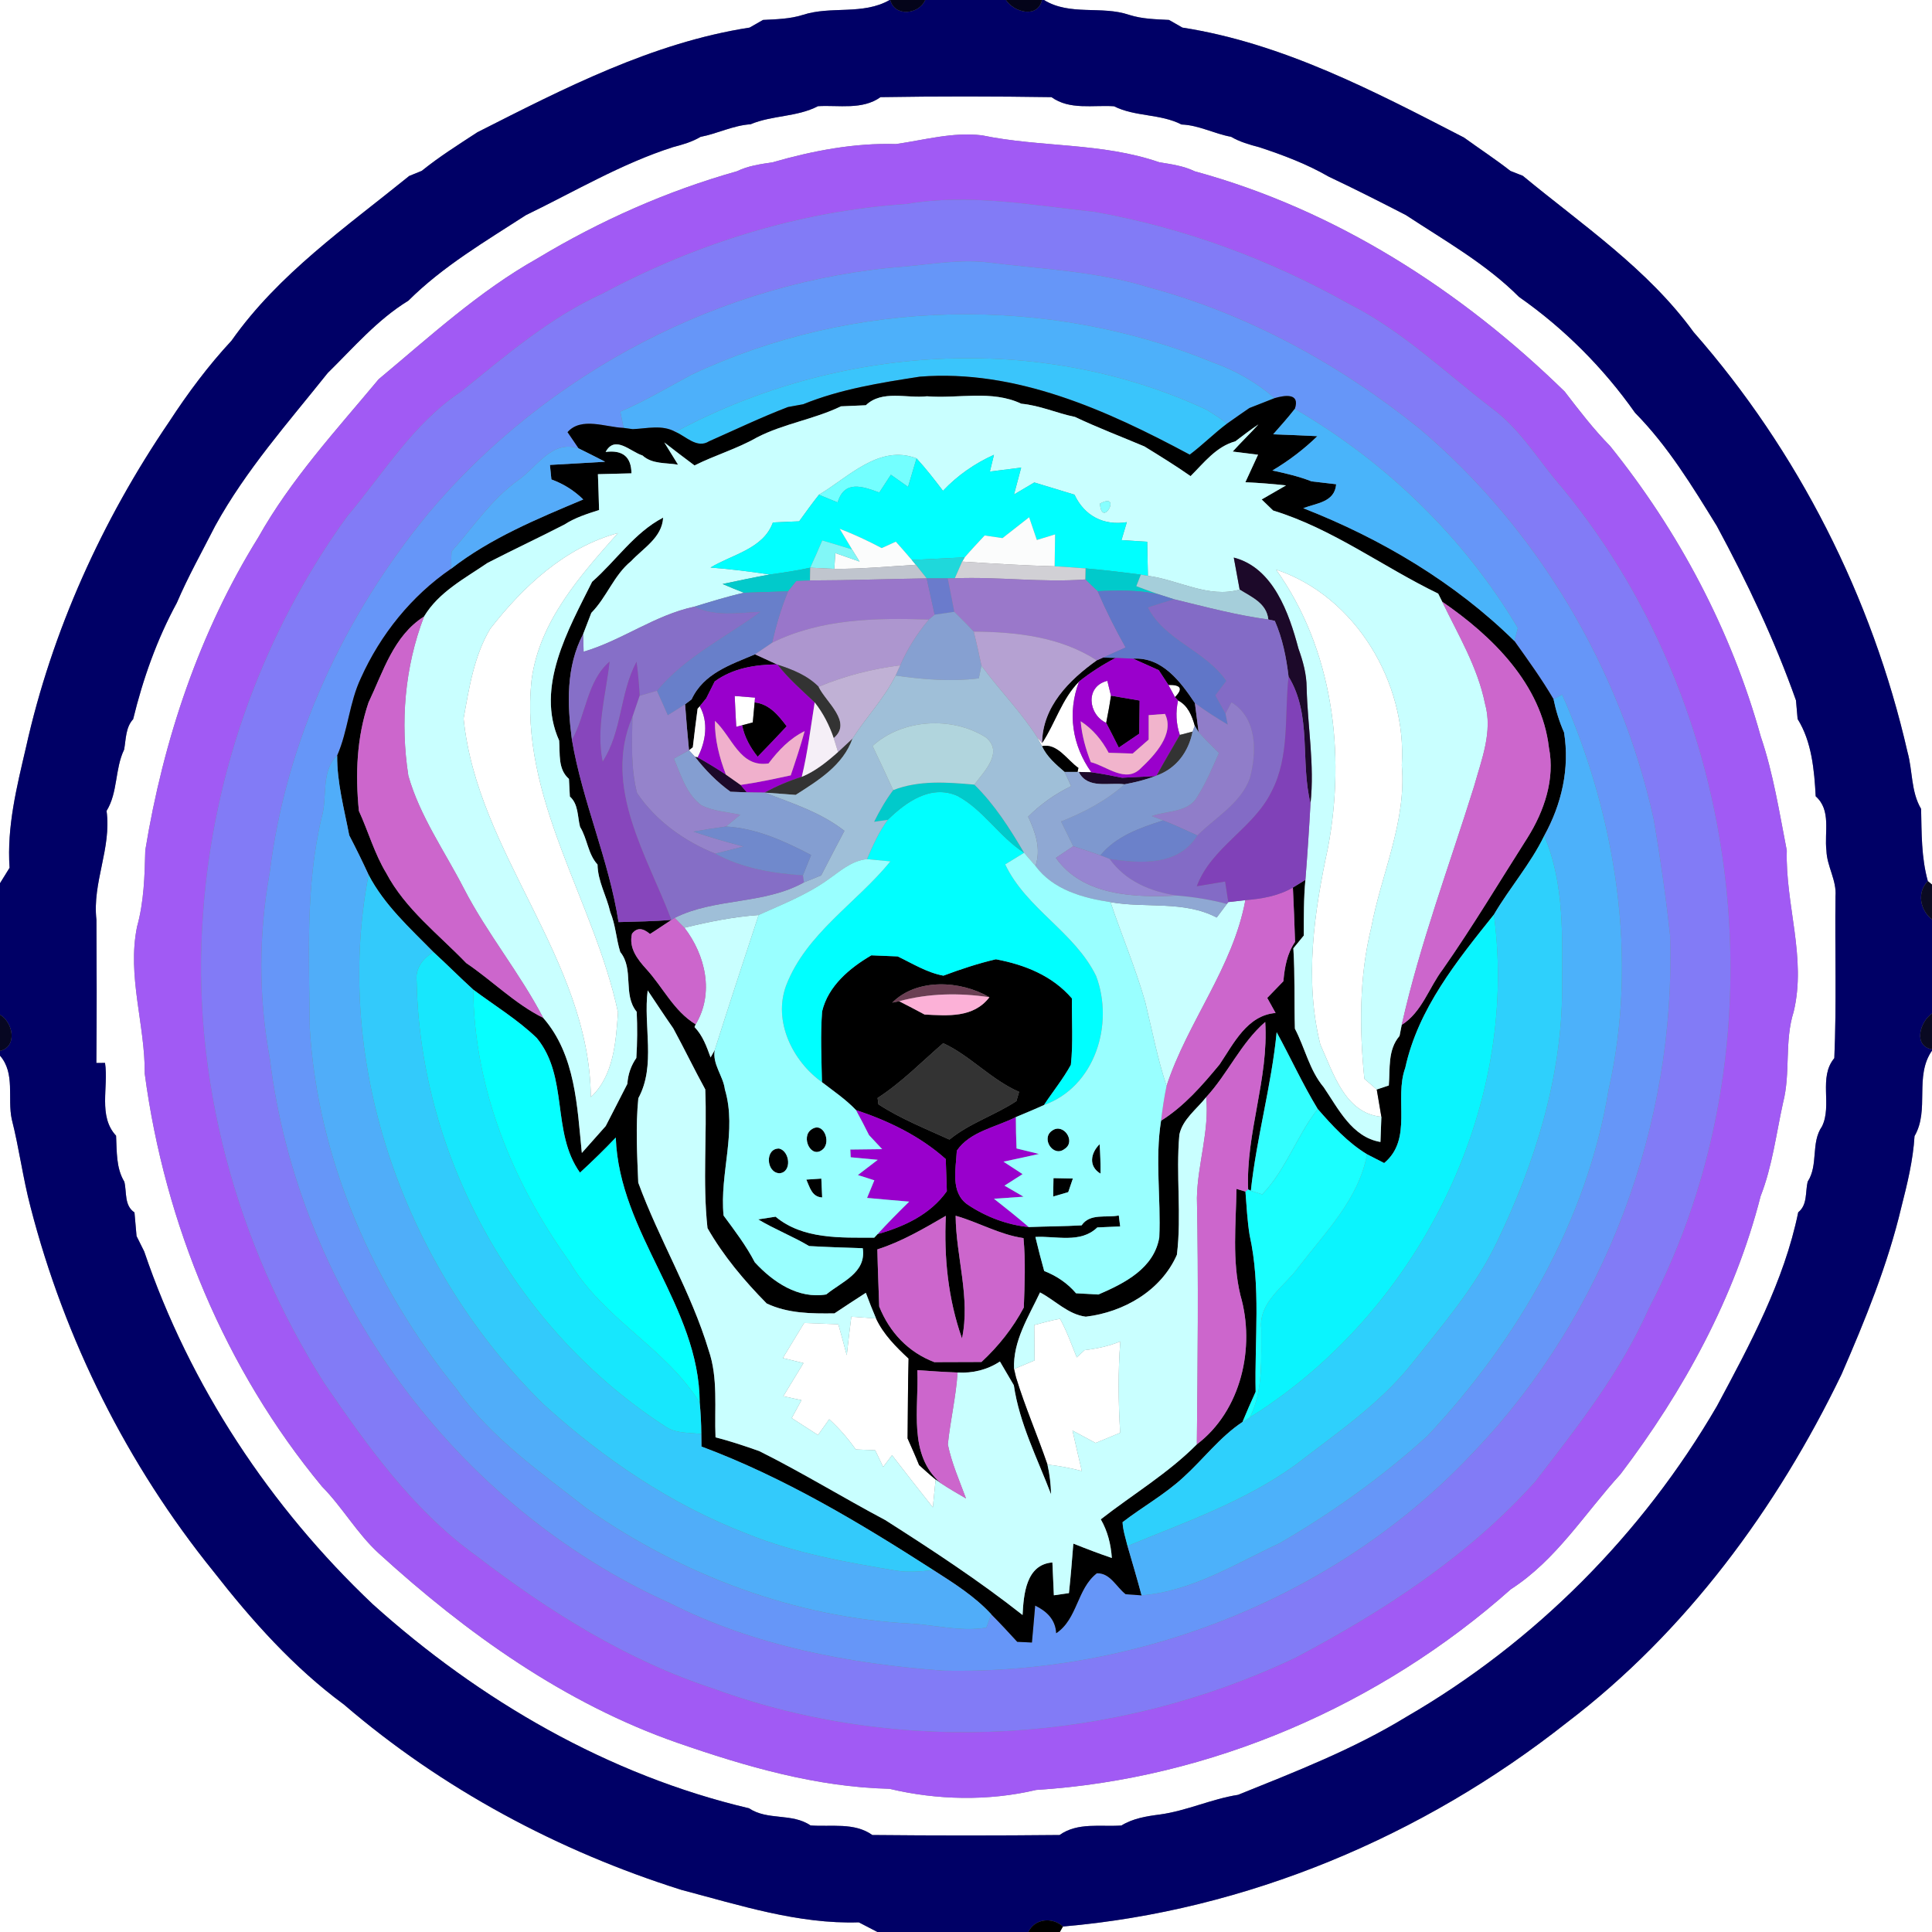 <?xml version="1.0" encoding="UTF-8" ?>
<!DOCTYPE svg PUBLIC "-//W3C//DTD SVG 1.1//EN" "http://www.w3.org/Graphics/SVG/1.1/DTD/svg11.dtd">
<svg width="250pt" height="250pt" viewBox="0 0 250 250" version="1.1" xmlns="http://www.w3.org/2000/svg">
<rect x="0" y="0" width="250" height="250" fill="#808080" stroke="none"/>
<g id="#ffffffff">
<path fill="#ffffff" opacity="1.00" d=" M 0.00 0.00 L 115.12 0.00 C 111.64 1.99 107.55 0.73 103.88 1.93 C 102.21 2.46 100.46 2.49 98.73 2.58 C 98.30 2.83 97.43 3.32 97.00 3.57 C 84.45 5.51 72.99 11.43 61.78 17.11 C 59.33 18.71 56.85 20.27 54.57 22.11 C 54.16 22.27 53.35 22.60 52.95 22.77 C 44.84 29.35 36.05 35.43 29.96 44.08 C 26.95 47.32 24.31 50.86 21.90 54.56 C 13.23 67.29 6.71 81.65 3.36 96.72 C 2.17 101.83 0.87 106.99 1.24 112.29 C 0.93 112.79 0.31 113.79 0.00 114.29 L 0.00 0.00 Z" />
<path fill="#ffffff" opacity="1.00" d=" M 135.09 0.00 L 250.00 0.00 L 250.00 114.46 L 249.46 114.01 C 248.61 110.96 248.66 107.80 248.59 104.67 C 247.26 102.43 247.51 99.74 246.83 97.31 C 242.26 77.31 232.69 58.39 219.15 42.97 C 213.22 34.80 204.74 29.10 197.05 22.75 C 196.65 22.59 195.85 22.28 195.45 22.12 C 193.51 20.60 191.44 19.25 189.44 17.80 C 177.86 11.83 166.01 5.59 153.00 3.57 C 152.57 3.32 151.71 2.83 151.27 2.58 C 149.53 2.49 147.77 2.46 146.10 1.92 C 142.51 0.70 138.46 2.08 135.09 0.00 Z" />
<path fill="#ffffff" opacity="1.00" d=" M 105.85 13.74 C 108.56 13.58 111.57 14.26 113.94 12.57 C 121.31 12.45 128.69 12.46 136.06 12.57 C 138.42 14.27 141.44 13.57 144.15 13.75 C 146.90 15.13 150.14 14.70 152.89 16.11 C 155.13 16.19 157.12 17.31 159.30 17.70 C 160.43 18.36 161.68 18.72 162.95 19.05 C 166.05 20.07 169.12 21.23 171.96 22.87 C 175.31 24.45 178.62 26.13 181.92 27.83 C 186.95 31.14 192.28 34.13 196.56 38.42 C 202.38 42.49 207.49 47.61 211.58 53.42 C 215.83 57.73 219.00 62.94 222.16 68.07 C 226.09 75.36 229.64 82.84 232.40 90.63 C 232.45 91.23 232.56 92.44 232.61 93.04 C 234.44 95.96 234.77 99.65 234.95 103.04 C 237.00 104.86 236.05 107.67 236.34 110.07 C 236.40 112.11 237.69 113.91 237.51 116.00 C 237.43 122.97 237.66 129.95 237.36 136.92 C 235.27 139.43 237.11 143.00 235.77 145.75 C 234.29 147.88 235.33 150.73 233.91 152.91 C 233.59 154.25 233.91 155.90 232.69 156.87 C 230.86 165.79 226.45 173.96 222.18 181.93 C 212.53 198.53 198.60 212.54 181.98 222.16 C 175.13 226.35 167.63 229.26 160.21 232.25 C 156.75 232.79 153.54 234.33 150.06 234.80 C 148.34 235.02 146.61 235.30 145.11 236.22 C 142.42 236.41 139.45 235.78 137.11 237.45 C 129.03 237.53 120.96 237.53 112.88 237.45 C 110.54 235.78 107.56 236.42 104.88 236.21 C 102.48 234.57 99.34 235.61 96.92 233.99 C 78.73 229.71 62.04 220.01 48.24 207.59 C 34.96 195.02 24.56 179.30 18.66 161.94 C 18.41 161.45 17.92 160.45 17.67 159.95 C 17.58 158.93 17.49 157.91 17.40 156.89 C 16.05 155.99 16.42 154.27 16.09 152.92 C 15.00 151.11 15.13 148.98 15.02 146.96 C 12.66 144.43 14.07 140.66 13.59 137.54 C 13.31 137.54 12.75 137.55 12.47 137.55 C 12.53 131.38 12.51 125.20 12.48 119.03 C 11.92 114.19 14.45 109.79 13.79 104.93 C 15.27 102.52 14.85 99.52 16.06 97.00 C 16.31 95.65 16.24 94.14 17.23 93.06 C 18.50 87.85 20.31 82.73 22.88 78.01 C 24.34 74.60 26.16 71.36 27.84 68.06 C 31.82 60.82 37.30 54.67 42.40 48.27 C 45.74 44.99 48.81 41.38 52.84 38.91 C 57.31 34.46 62.78 31.25 68.05 27.84 C 74.33 24.80 80.40 21.18 87.08 19.04 C 88.31 18.72 89.54 18.37 90.65 17.71 C 92.84 17.29 94.86 16.23 97.12 16.08 C 99.93 14.90 103.12 15.16 105.85 13.74 M 115.95 18.64 C 110.54 18.48 105.16 19.51 99.98 21.00 C 98.41 21.24 96.81 21.45 95.36 22.16 C 86.28 24.72 77.60 28.58 69.52 33.45 C 61.99 37.68 55.60 43.57 49.00 49.07 C 43.52 55.65 37.64 62.02 33.42 69.54 C 25.78 81.82 21.13 95.79 18.80 110.02 C 18.72 113.35 18.63 116.69 17.73 119.93 C 16.43 126.34 18.78 132.57 18.73 138.94 C 21.32 158.38 29.13 177.21 41.66 192.35 C 44.33 195.06 46.20 198.43 49.01 201.00 C 60.31 211.31 73.08 220.44 87.66 225.52 C 96.50 228.59 105.67 231.25 115.09 231.47 C 121.27 232.94 127.88 233.08 134.07 231.62 C 156.65 230.19 178.61 220.67 195.50 205.65 C 201.39 201.86 205.07 195.82 209.69 190.76 C 217.85 180.01 224.47 167.92 227.82 154.79 C 229.34 150.91 229.83 146.76 230.72 142.72 C 231.73 138.85 230.88 134.76 232.10 130.92 C 233.78 123.92 231.01 117.05 231.21 110.05 C 230.24 105.11 229.47 100.09 227.84 95.30 C 224.03 81.59 217.25 68.78 208.34 57.71 C 206.19 55.52 204.33 53.09 202.47 50.67 C 189.09 37.59 172.80 27.12 154.61 22.17 C 153.17 21.47 151.58 21.25 150.02 21.00 C 142.57 18.42 134.68 19.09 127.06 17.51 C 123.29 17.06 119.64 18.11 115.95 18.64 Z" />
<path fill="#ffffff" opacity="1.00" d=" M 63.44 81.36 C 67.71 75.88 73.08 70.85 79.96 68.98 C 75.09 74.48 69.80 80.37 68.79 87.95 C 67.13 103.32 76.90 116.51 79.97 131.01 C 79.70 134.77 79.42 139.23 76.45 141.96 C 76.30 124.05 61.74 110.50 59.99 92.97 C 60.70 89.02 61.34 84.86 63.44 81.36 Z" />
<path fill="#ffffff" opacity="1.00" d=" M 165.13 73.71 C 175.42 77.15 182.07 88.37 181.39 99.03 C 182.02 106.33 178.76 113.01 177.44 120.02 C 175.87 126.40 175.89 133.10 176.55 139.60 C 176.95 139.94 177.75 140.63 178.15 140.98 C 178.30 141.86 178.60 143.63 178.75 144.51 C 174.01 144.05 172.53 138.83 170.85 135.16 C 168.76 126.78 170.05 118.00 171.84 109.69 C 174.15 97.43 172.49 84.03 165.13 73.71 Z" />
<path fill="#ffffff" opacity="1.00" d=" M 91.39 90.36 C 91.66 89.82 92.21 88.73 92.48 88.18 C 92.21 88.73 91.66 89.82 91.39 90.36 Z" />
<path fill="#ffffff" opacity="1.00" d=" M 134.85 96.15 C 136.56 93.56 137.40 90.44 139.63 88.19 C 138.10 92.22 138.73 96.45 141.22 99.93 L 139.59 99.89 L 139.43 99.89 L 139.55 99.37 C 138.10 98.37 136.82 96.13 134.83 96.55 C 134.66 96.25 134.34 95.64 134.17 95.34 L 134.85 96.15 Z" />
<path fill="#ffffff" opacity="1.00" d=" M 143.14 93.54 C 140.81 92.47 140.38 88.81 143.29 88.10 C 143.40 88.58 143.64 89.54 143.76 90.02 C 143.59 91.20 143.37 92.37 143.14 93.54 Z" />
<path fill="#ffffff" opacity="1.00" d=" M 151.19 88.63 C 152.83 88.60 153.11 89.13 152.04 90.21 C 151.83 89.82 151.40 89.02 151.19 88.63 Z" />
<path fill="#ffffff" opacity="1.00" d=" M 95.07 90.06 C 95.73 90.11 97.04 90.22 97.70 90.27 L 97.65 90.89 C 97.59 91.54 97.47 92.83 97.41 93.48 C 97.07 93.57 96.38 93.76 96.03 93.85 L 95.27 94.05 C 95.19 92.72 95.13 91.39 95.07 90.06 Z" />
<path fill="#ffffff" opacity="1.00" d=" M 152.44 90.64 C 153.71 91.28 154.24 92.62 154.60 93.91 L 154.32 94.67 C 153.91 94.78 153.08 94.99 152.67 95.10 C 152.18 93.64 152.11 92.16 152.44 90.64 Z" />
<path fill="#ffffff" opacity="1.00" d=" M 0.00 136.60 C 2.00 138.90 0.94 142.09 1.52 144.82 C 2.48 148.58 2.96 152.43 3.95 156.18 C 8.37 173.33 16.48 189.55 27.61 203.33 C 32.56 209.67 38.00 215.78 44.51 220.57 C 57.21 231.48 72.27 239.54 88.21 244.56 C 95.72 246.53 103.29 249.00 111.13 248.75 C 111.74 249.06 112.94 249.69 113.54 250.00 L 0.00 250.00 L 0.00 136.60 Z" />
<path fill="#ffffff" opacity="1.00" d=" M 247.74 147.01 C 249.73 143.60 247.67 139.30 250.00 135.95 L 250.00 250.00 L 137.14 250.00 L 137.55 249.29 C 161.27 247.25 184.12 237.63 202.75 222.90 C 218.14 211.19 229.92 195.19 238.29 177.85 C 241.35 170.81 244.27 163.67 246.04 156.18 C 246.81 153.16 247.55 150.13 247.74 147.01 Z" />
<path fill="#ffffff" opacity="1.00" d=" M 110.16 170.38 C 111.23 170.46 112.29 170.53 113.36 170.61 C 114.32 172.66 115.93 174.27 117.57 175.80 C 117.47 179.24 117.49 182.69 117.44 186.13 C 117.95 187.28 118.46 188.41 118.93 189.58 C 119.63 190.21 120.33 190.85 121.07 191.45 C 120.98 192.35 120.80 194.15 120.71 195.05 C 118.93 192.82 117.18 190.56 115.43 188.30 C 115.14 188.68 114.57 189.44 114.28 189.82 C 114.03 189.28 113.51 188.20 113.25 187.66 C 112.41 187.62 111.57 187.59 110.74 187.56 C 109.73 186.14 108.59 184.82 107.30 183.65 C 106.94 184.16 106.21 185.18 105.85 185.69 C 104.72 184.96 103.58 184.23 102.45 183.50 C 102.87 182.73 103.29 181.95 103.71 181.18 C 103.13 181.05 101.95 180.80 101.36 180.67 C 102.23 179.24 103.10 177.81 103.97 176.38 C 103.31 176.22 101.97 175.89 101.30 175.73 C 102.22 174.22 103.14 172.70 104.06 171.19 C 105.53 171.25 107.00 171.31 108.48 171.36 C 108.85 172.69 109.22 174.02 109.57 175.36 C 109.75 173.70 109.95 172.04 110.16 170.38 Z" />
<path fill="#ffffff" opacity="1.00" d=" M 133.83 171.46 C 134.94 171.17 136.04 170.85 137.17 170.65 C 138.04 172.24 138.65 173.96 139.33 175.65 C 139.58 175.41 140.09 174.94 140.34 174.71 C 141.92 174.52 143.49 174.19 144.97 173.58 C 144.66 177.51 144.71 181.46 144.95 185.40 C 143.89 185.84 142.83 186.28 141.77 186.72 C 140.77 186.18 139.77 185.65 138.78 185.11 C 139.17 186.86 139.58 188.61 139.99 190.35 C 138.53 189.95 137.04 189.69 135.54 189.51 C 134.24 185.72 132.64 182.05 131.47 178.22 L 131.22 177.15 C 131.88 176.87 133.21 176.32 133.87 176.04 C 133.85 174.51 133.84 172.99 133.83 171.46 Z" />
</g>
<g id="#000066ff">
<path fill="#000066" opacity="1.00" d=" M 115.12 0.00 L 115.20 0.00 C 115.74 2.21 118.94 1.88 119.72 0.00 L 130.17 0.00 C 131.20 1.59 134.29 2.42 134.83 0.00 L 135.09 0.00 C 138.46 2.08 142.51 0.70 146.10 1.92 C 147.77 2.46 149.53 2.49 151.27 2.58 C 151.71 2.83 152.57 3.32 153.00 3.57 C 166.01 5.59 177.86 11.83 189.44 17.80 C 191.44 19.25 193.51 20.60 195.45 22.12 C 195.85 22.28 196.65 22.59 197.05 22.75 C 204.74 29.10 213.22 34.80 219.15 42.97 C 232.69 58.39 242.26 77.31 246.83 97.31 C 247.51 99.74 247.26 102.43 248.59 104.67 C 248.66 107.80 248.61 110.96 249.46 114.01 C 248.02 115.48 248.45 117.77 250.00 118.98 L 250.00 131.15 C 248.46 132.19 247.51 135.33 250.00 135.78 L 250.00 135.95 C 247.67 139.30 249.73 143.60 247.74 147.01 C 247.55 150.13 246.81 153.16 246.04 156.18 C 244.27 163.67 241.35 170.81 238.29 177.85 C 229.92 195.19 218.14 211.19 202.75 222.90 C 184.12 237.63 161.27 247.25 137.55 249.29 C 136.20 248.05 133.88 248.24 133.07 250.00 L 113.54 250.00 C 112.94 249.69 111.74 249.06 111.13 248.75 C 103.29 249.00 95.72 246.53 88.21 244.56 C 72.27 239.54 57.21 231.48 44.51 220.57 C 38.00 215.78 32.56 209.67 27.61 203.33 C 16.48 189.55 8.37 173.33 3.95 156.18 C 2.96 152.43 2.48 148.58 1.52 144.82 C 0.94 142.09 2.00 138.90 0.00 136.60 L 0.00 135.99 C 2.32 135.41 1.67 132.28 0.00 131.30 L 0.00 114.29 C 0.31 113.79 0.93 112.79 1.24 112.29 C 0.87 106.99 2.17 101.83 3.36 96.72 C 6.71 81.65 13.23 67.29 21.90 54.56 C 24.31 50.86 26.95 47.32 29.96 44.08 C 36.05 35.43 44.84 29.35 52.95 22.77 C 53.35 22.60 54.16 22.27 54.57 22.11 C 56.85 20.27 59.33 18.71 61.78 17.11 C 72.99 11.43 84.45 5.51 97.00 3.57 C 97.43 3.32 98.30 2.83 98.73 2.58 C 100.46 2.49 102.21 2.46 103.88 1.93 C 107.55 0.73 111.64 1.99 115.12 0.00 M 105.85 13.74 C 103.12 15.16 99.93 14.90 97.12 16.08 C 94.86 16.23 92.84 17.29 90.65 17.71 C 89.54 18.37 88.31 18.72 87.08 19.04 C 80.40 21.18 74.33 24.80 68.05 27.84 C 62.78 31.25 57.31 34.46 52.84 38.91 C 48.81 41.38 45.74 44.99 42.40 48.27 C 37.30 54.67 31.82 60.82 27.84 68.06 C 26.16 71.36 24.34 74.60 22.88 78.01 C 20.31 82.73 18.50 87.85 17.23 93.06 C 16.24 94.14 16.31 95.65 16.06 97.00 C 14.85 99.52 15.27 102.52 13.79 104.93 C 14.45 109.79 11.92 114.19 12.48 119.03 C 12.51 125.20 12.53 131.38 12.47 137.55 C 12.75 137.55 13.31 137.54 13.59 137.54 C 14.07 140.66 12.66 144.43 15.02 146.96 C 15.13 148.98 15.00 151.11 16.09 152.92 C 16.42 154.27 16.05 155.99 17.40 156.89 C 17.49 157.91 17.58 158.93 17.67 159.95 C 17.92 160.45 18.41 161.45 18.66 161.94 C 24.56 179.30 34.96 195.02 48.24 207.59 C 62.04 220.01 78.73 229.71 96.92 233.99 C 99.34 235.61 102.48 234.57 104.88 236.21 C 107.56 236.42 110.54 235.78 112.88 237.45 C 120.96 237.53 129.03 237.53 137.11 237.45 C 139.45 235.78 142.42 236.41 145.11 236.22 C 146.61 235.30 148.34 235.02 150.06 234.80 C 153.54 234.33 156.75 232.79 160.21 232.25 C 167.63 229.26 175.13 226.35 181.98 222.16 C 198.60 212.54 212.53 198.53 222.18 181.93 C 226.45 173.96 230.86 165.79 232.69 156.87 C 233.91 155.90 233.59 154.25 233.91 152.91 C 235.33 150.73 234.29 147.88 235.77 145.75 C 237.11 143.00 235.27 139.43 237.36 136.92 C 237.66 129.95 237.43 122.97 237.51 116.00 C 237.69 113.91 236.40 112.11 236.34 110.07 C 236.05 107.67 237.00 104.86 234.95 103.04 C 234.77 99.65 234.44 95.96 232.61 93.04 C 232.56 92.44 232.45 91.23 232.40 90.63 C 229.64 82.84 226.09 75.36 222.16 68.07 C 219.00 62.94 215.83 57.73 211.58 53.42 C 207.49 47.61 202.38 42.49 196.56 38.42 C 192.28 34.13 186.95 31.14 181.92 27.83 C 178.62 26.13 175.31 24.45 171.96 22.87 C 169.12 21.23 166.05 20.07 162.95 19.05 C 161.68 18.72 160.43 18.36 159.30 17.70 C 157.12 17.31 155.13 16.19 152.89 16.11 C 150.14 14.70 146.90 15.13 144.15 13.75 C 141.44 13.57 138.42 14.27 136.06 12.57 C 128.69 12.46 121.31 12.45 113.94 12.57 C 111.57 14.26 108.56 13.58 105.85 13.74 Z" />
</g>
<g id="#04041aff">
<path fill="#04041a" opacity="1.00" d=" M 115.20 0.00 L 119.72 0.00 C 118.94 1.88 115.74 2.21 115.20 0.00 Z" />
<path fill="#04041a" opacity="1.00" d=" M 130.17 0.00 L 134.83 0.00 C 134.29 2.42 131.20 1.59 130.17 0.00 Z" />
</g>
<g id="#a15af4ff">
<path fill="#a15af4" opacity="1.00" d=" M 115.95 18.64 C 119.64 18.11 123.29 17.06 127.06 17.51 C 134.68 19.09 142.57 18.42 150.02 21.00 C 151.58 21.25 153.17 21.47 154.61 22.17 C 172.80 27.12 189.09 37.59 202.47 50.67 C 204.33 53.09 206.19 55.52 208.34 57.71 C 217.25 68.78 224.03 81.59 227.84 95.30 C 229.47 100.09 230.24 105.11 231.21 110.05 C 231.01 117.05 233.78 123.92 232.10 130.92 C 230.88 134.76 231.73 138.85 230.72 142.72 C 229.83 146.76 229.34 150.91 227.82 154.79 C 224.47 167.92 217.85 180.01 209.69 190.76 C 205.07 195.82 201.39 201.86 195.50 205.65 C 178.61 220.67 156.65 230.19 134.07 231.62 C 127.88 233.08 121.27 232.94 115.09 231.47 C 105.67 231.25 96.50 228.59 87.66 225.52 C 73.08 220.44 60.31 211.31 49.01 201.00 C 46.20 198.43 44.33 195.06 41.66 192.35 C 29.13 177.21 21.32 158.38 18.73 138.94 C 18.78 132.57 16.43 126.34 17.73 119.93 C 18.63 116.69 18.72 113.35 18.80 110.02 C 21.13 95.79 25.78 81.82 33.42 69.54 C 37.64 62.02 43.52 55.65 49.00 49.07 C 55.60 43.57 61.99 37.68 69.52 33.45 C 77.60 28.58 86.28 24.72 95.36 22.16 C 96.81 21.45 98.41 21.24 99.98 21.00 C 105.16 19.51 110.54 18.48 115.95 18.64 M 117.32 26.39 C 103.57 27.29 90.13 31.48 78.00 37.97 C 71.15 41.07 65.44 46.01 59.64 50.69 C 53.46 54.80 49.59 61.29 44.89 66.86 C 34.12 81.76 27.58 99.76 26.28 118.11 C 24.64 139.39 30.56 160.99 41.95 178.96 C 47.57 187.17 53.47 195.46 61.65 201.33 C 70.98 208.50 81.12 214.85 92.35 218.52 C 116.60 227.38 144.36 225.59 167.61 214.52 C 178.99 208.53 190.01 201.36 198.66 191.72 C 204.11 184.66 209.71 177.57 213.34 169.35 C 231.19 135.34 226.04 90.99 201.08 61.85 C 198.57 58.75 196.39 55.30 193.14 52.90 C 187.07 48.25 181.50 42.83 174.61 39.35 C 164.38 33.59 153.21 29.47 141.64 27.41 C 133.58 26.55 125.42 25.01 117.32 26.39 Z" />
</g>
<g id="#827bf6ff">
<path fill="#827bf6" opacity="1.00" d=" M 117.32 26.39 C 125.42 25.01 133.58 26.55 141.64 27.41 C 153.21 29.47 164.38 33.59 174.61 39.35 C 181.50 42.83 187.07 48.25 193.14 52.90 C 196.39 55.30 198.57 58.75 201.08 61.85 C 226.04 90.99 231.19 135.34 213.34 169.35 C 209.71 177.57 204.11 184.66 198.66 191.72 C 190.01 201.36 178.99 208.53 167.61 214.52 C 144.36 225.59 116.60 227.38 92.35 218.52 C 81.12 214.85 70.98 208.50 61.65 201.33 C 53.47 195.46 47.57 187.17 41.95 178.96 C 30.56 160.99 24.64 139.39 26.28 118.11 C 27.58 99.76 34.12 81.76 44.89 66.86 C 49.59 61.29 53.46 54.80 59.64 50.69 C 65.44 46.01 71.15 41.07 78.00 37.97 C 90.13 31.48 103.57 27.29 117.32 26.39 M 117.23 34.47 C 93.46 36.26 70.75 48.22 55.44 66.41 C 44.54 79.65 37.00 95.82 34.90 112.91 C 33.46 120.87 33.44 129.05 34.92 137.01 C 38.60 167.24 58.85 194.95 86.65 207.43 C 97.61 212.98 109.87 215.29 122.03 216.18 C 147.55 216.75 173.38 206.50 190.83 187.75 C 207.72 170.07 216.90 145.48 216.11 121.07 C 215.57 116.04 214.85 111.02 214.00 106.04 C 209.70 86.50 198.95 68.37 183.66 55.44 C 173.35 47.14 161.50 40.64 148.68 37.19 C 141.96 35.09 134.88 34.83 127.93 33.96 C 124.36 33.53 120.79 34.15 117.23 34.47 Z" />
</g>
<g id="#6696f8ff">
<path fill="#6696f8" opacity="1.00" d=" M 117.23 34.47 C 120.79 34.15 124.36 33.53 127.93 33.96 C 134.88 34.83 141.96 35.09 148.68 37.19 C 161.50 40.64 173.35 47.14 183.66 55.44 C 198.95 68.37 209.70 86.50 214.00 106.04 C 214.85 111.02 215.57 116.04 216.11 121.07 C 216.90 145.48 207.72 170.07 190.83 187.75 C 173.38 206.50 147.55 216.75 122.03 216.18 C 109.87 215.29 97.61 212.98 86.65 207.43 C 58.85 194.95 38.60 167.24 34.92 137.01 C 33.44 129.05 33.46 120.87 34.90 112.91 C 37.00 95.82 44.54 79.65 55.44 66.41 C 70.75 48.22 93.46 36.26 117.23 34.47 M 89.47 48.49 C 86.42 50.13 83.45 51.90 80.27 53.27 C 80.37 53.80 80.58 54.85 80.69 55.37 C 78.36 55.28 75.22 53.91 73.44 55.92 C 73.80 56.45 74.51 57.50 74.87 58.02 C 71.43 56.89 69.50 60.39 67.12 62.09 C 63.62 64.56 61.24 68.20 58.43 71.36 C 58.40 71.92 58.36 73.06 58.34 73.62 C 53.24 77.12 49.23 82.12 46.70 87.74 C 45.19 90.93 45.04 94.55 43.63 97.77 C 41.47 99.77 42.41 103.17 41.62 105.77 C 39.50 114.70 40.00 123.91 40.08 133.01 C 41.10 150.14 48.38 166.54 59.11 179.79 C 63.53 186.08 69.91 190.48 75.87 195.16 C 88.22 203.80 102.90 209.36 118.01 210.10 C 121.21 210.31 124.43 211.17 127.64 210.61 C 127.80 210.18 128.12 209.32 128.27 208.89 C 129.42 210.05 130.53 211.24 131.63 212.45 C 132.10 212.47 133.05 212.52 133.53 212.54 C 133.68 210.95 133.81 209.35 133.95 207.76 C 135.44 208.49 136.58 209.56 136.67 211.34 C 139.45 209.49 139.34 205.59 141.93 203.58 C 143.66 203.51 144.45 205.36 145.66 206.29 C 146.17 206.33 147.21 206.40 147.72 206.44 C 154.22 205.93 159.84 202.36 165.61 199.68 C 172.42 195.72 178.90 191.10 184.73 185.79 C 196.38 173.38 205.36 157.98 208.15 141.04 C 212.02 123.95 209.14 105.76 202.14 89.87 L 201.03 90.48 C 199.50 87.86 197.72 85.41 195.97 82.95 C 196.08 82.53 196.30 81.69 196.41 81.27 C 189.47 69.56 179.32 59.75 167.55 52.91 C 168.26 50.83 166.27 51.13 164.93 51.52 C 162.60 49.49 159.90 47.95 156.99 46.91 C 135.56 38.11 110.45 38.59 89.47 48.49 Z" />
</g>
<g id="#4db0faff">
<path fill="#4db0fa" opacity="1.00" d=" M 89.47 48.49 C 110.45 38.59 135.56 38.11 156.99 46.91 C 159.90 47.95 162.60 49.49 164.93 51.52 C 163.84 51.94 162.75 52.37 161.67 52.80 C 160.71 53.47 159.74 54.12 158.79 54.81 C 157.93 54.16 157.04 53.56 156.12 53.01 C 134.42 42.91 108.33 44.64 87.41 55.89 C 85.69 54.92 83.72 55.46 81.87 55.53 C 81.57 55.49 80.98 55.41 80.69 55.37 C 80.58 54.85 80.37 53.80 80.27 53.27 C 83.45 51.90 86.42 50.13 89.47 48.49 Z" />
</g>
<g id="#3ac5fbff">
<path fill="#3ac5fb" opacity="1.00" d=" M 87.41 55.89 C 108.33 44.64 134.42 42.91 156.12 53.01 C 157.04 53.56 157.93 54.16 158.79 54.81 C 157.11 56.07 155.63 57.57 153.95 58.83 C 143.25 53.09 131.48 47.76 119.03 48.74 C 113.93 49.53 108.75 50.35 103.93 52.31 C 103.44 52.40 102.45 52.58 101.96 52.67 C 98.49 54.00 95.15 55.60 91.76 57.10 C 90.19 58.10 88.76 56.45 87.41 55.89 Z" />
</g>
<g id="#000000ff">
<path fill="#000000" opacity="1.00" d=" M 103.93 52.31 C 108.75 50.35 113.93 49.53 119.03 48.74 C 131.48 47.76 143.25 53.09 153.95 58.83 C 155.63 57.57 157.11 56.07 158.79 54.81 C 159.74 54.12 160.71 53.47 161.67 52.80 C 162.75 52.37 163.84 51.94 164.93 51.52 C 166.27 51.13 168.26 50.83 167.55 52.91 C 166.66 54.05 165.70 55.12 164.75 56.20 C 166.66 56.27 168.57 56.34 170.47 56.44 C 168.72 58.14 166.76 59.63 164.65 60.88 C 166.37 61.25 168.09 61.65 169.72 62.29 C 170.52 62.39 172.11 62.57 172.90 62.66 C 172.71 65.00 170.35 65.10 168.64 65.76 C 178.68 69.68 188.26 75.36 195.97 82.95 C 197.72 85.41 199.50 87.86 201.03 90.48 C 201.33 91.95 201.78 93.40 202.39 94.78 C 203.14 99.45 202.08 104.06 199.82 108.15 C 198.05 111.80 195.35 114.87 193.31 118.35 C 188.53 124.33 183.51 130.52 181.84 138.18 C 180.37 142.22 182.86 147.37 179.11 150.50 C 178.55 150.21 177.45 149.65 176.89 149.36 C 174.40 147.85 172.41 145.68 170.51 143.50 C 168.56 140.29 167.00 136.86 165.20 133.57 C 164.53 140.48 162.60 147.18 161.86 154.08 L 161.51 153.91 C 161.20 146.60 164.19 139.58 163.72 132.24 C 160.55 134.99 158.89 138.93 156.08 141.97 C 154.88 143.51 153.03 144.82 152.61 146.82 C 152.14 151.99 152.92 157.22 152.29 162.37 C 150.25 167.02 145.40 169.80 140.50 170.38 C 138.21 170.09 136.55 168.27 134.58 167.24 C 133.10 170.38 131.06 173.53 131.22 177.15 L 131.47 178.22 C 132.64 182.05 134.24 185.72 135.54 189.51 C 135.83 190.78 135.98 192.06 136.01 193.37 C 134.24 188.73 131.91 184.19 131.19 179.25 C 130.59 178.22 129.99 177.20 129.39 176.18 C 127.75 177.26 125.86 177.72 123.91 177.60 C 122.17 177.54 120.44 177.42 118.70 177.30 C 118.93 182.25 117.45 188.24 121.75 191.93 L 121.07 191.45 C 120.33 190.85 119.63 190.21 118.93 189.58 C 118.46 188.41 117.95 187.28 117.44 186.13 C 117.49 182.69 117.47 179.24 117.57 175.80 C 115.93 174.27 114.32 172.66 113.36 170.61 C 112.89 169.51 112.45 168.40 112.04 167.29 C 110.68 168.17 109.32 169.05 107.98 169.95 C 105.00 169.99 101.96 169.97 99.21 168.67 C 96.30 165.72 93.61 162.52 91.55 158.92 C 90.90 152.97 91.50 146.95 91.26 140.97 C 89.83 138.36 88.54 135.68 87.12 133.07 C 85.99 131.45 84.91 129.80 83.81 128.16 C 83.22 132.76 84.91 137.87 82.60 142.11 C 82.24 145.74 82.44 149.39 82.59 153.03 C 85.29 160.41 89.43 167.19 91.70 174.72 C 92.95 178.34 92.43 182.23 92.59 185.99 C 94.51 186.48 96.38 187.11 98.25 187.77 C 103.80 190.54 109.08 193.79 114.56 196.70 C 120.63 200.57 126.65 204.51 132.32 208.98 C 132.46 206.32 132.76 202.45 136.18 202.18 C 136.24 203.60 136.31 205.01 136.37 206.43 C 136.86 206.36 137.83 206.22 138.32 206.15 C 138.55 204.02 138.72 201.88 138.89 199.74 C 140.54 200.40 142.19 201.03 143.87 201.60 C 143.75 199.83 143.33 198.14 142.44 196.60 C 146.58 193.37 151.16 190.64 154.87 186.90 C 160.61 182.56 162.47 174.33 160.51 167.61 C 159.42 163.10 159.93 158.42 160.00 153.84 C 160.29 153.93 160.87 154.10 161.16 154.19 C 161.31 156.07 161.40 157.96 161.70 159.82 C 163.18 166.48 162.33 173.34 162.48 180.10 C 161.89 181.39 161.32 182.69 160.78 184.00 C 157.83 185.96 155.70 188.84 153.10 191.19 C 150.70 193.40 147.83 194.99 145.26 196.97 C 145.31 198.02 145.65 199.03 145.90 200.05 C 146.52 202.18 147.15 204.30 147.72 206.44 C 147.21 206.40 146.17 206.33 145.66 206.29 C 144.45 205.36 143.66 203.51 141.93 203.58 C 139.34 205.59 139.45 209.49 136.67 211.34 C 136.58 209.56 135.44 208.49 133.95 207.76 C 133.81 209.35 133.68 210.95 133.53 212.54 C 133.05 212.52 132.10 212.47 131.63 212.45 C 130.53 211.24 129.42 210.05 128.27 208.89 C 126.13 206.56 123.43 204.87 120.78 203.17 C 111.24 197.04 101.43 191.16 90.77 187.18 C 90.77 186.78 90.75 185.97 90.75 185.56 C 90.74 184.20 90.67 182.85 90.54 181.51 C 90.50 169.00 80.12 159.63 79.68 147.20 C 78.19 148.77 76.64 150.28 75.05 151.74 C 71.31 146.50 73.62 139.38 69.46 134.32 C 66.97 131.92 63.99 130.12 61.24 128.06 C 59.49 126.47 57.83 124.79 56.08 123.19 C 53.03 120.09 49.72 117.10 47.69 113.19 C 46.90 111.47 46.06 109.77 45.19 108.09 C 44.54 104.68 43.60 101.28 43.63 97.77 C 45.04 94.55 45.19 90.93 46.70 87.74 C 49.23 82.12 53.24 77.12 58.34 73.62 C 63.46 69.63 69.53 67.13 75.47 64.63 C 74.29 63.47 72.90 62.60 71.35 62.04 C 71.30 61.57 71.21 60.63 71.16 60.16 C 73.54 60.02 75.92 59.90 78.30 59.75 C 77.16 59.16 76.02 58.59 74.87 58.02 C 74.51 57.50 73.80 56.45 73.44 55.92 C 75.22 53.91 78.36 55.28 80.69 55.37 C 80.98 55.41 81.57 55.49 81.87 55.53 C 83.72 55.46 85.69 54.92 87.41 55.89 C 88.76 56.45 90.19 58.10 91.76 57.10 C 95.15 55.60 98.49 54.00 101.96 52.67 C 102.45 52.58 103.44 52.40 103.93 52.31 M 112.04 52.44 C 110.96 52.49 109.89 52.54 108.82 52.58 C 105.33 54.27 101.40 54.82 97.94 56.61 C 95.37 58.08 92.51 58.90 89.87 60.23 C 88.56 59.25 87.25 58.26 85.96 57.25 C 86.55 58.21 87.15 59.17 87.74 60.13 C 86.19 59.86 84.40 60.09 83.14 58.94 C 81.57 58.45 79.59 56.25 78.37 58.48 C 80.58 58.20 81.69 59.12 81.71 61.25 C 80.26 61.29 78.81 61.33 77.37 61.36 C 77.43 62.90 77.48 64.45 77.52 66.00 C 75.98 66.49 74.42 66.98 73.05 67.87 C 69.75 69.57 66.39 71.14 63.09 72.84 C 60.13 74.86 56.77 76.61 54.87 79.78 C 50.93 82.26 49.58 86.93 47.69 90.90 C 46.15 95.44 45.97 100.18 46.44 104.93 C 47.66 107.59 48.45 110.44 49.97 112.96 C 52.44 117.63 56.73 120.88 60.33 124.62 C 63.71 126.90 66.61 129.88 70.29 131.71 C 74.48 136.52 74.68 143.16 75.29 149.19 C 76.32 148.03 77.35 146.87 78.38 145.71 C 79.31 143.89 80.26 142.07 81.18 140.25 C 81.26 139.01 81.65 137.90 82.34 136.90 C 82.47 134.91 82.48 132.92 82.39 130.93 C 80.54 128.67 82.09 125.45 80.26 123.19 C 79.73 121.50 79.66 119.68 78.97 118.03 C 78.50 115.94 77.35 114.05 77.32 111.87 C 76.07 110.51 76.01 108.54 75.06 107.00 C 74.71 105.66 74.87 104.08 73.74 103.07 C 73.71 102.50 73.65 101.36 73.62 100.79 C 72.16 99.51 72.49 97.55 72.35 95.82 C 69.25 88.91 73.54 81.46 76.62 75.28 C 79.72 72.56 82.08 68.92 85.81 66.98 C 85.67 69.56 83.26 70.91 81.67 72.61 C 79.43 74.43 78.52 77.28 76.52 79.30 C 76.25 79.99 75.73 81.36 75.46 82.05 C 73.23 86.28 73.39 91.14 74.01 95.74 C 75.35 103.68 78.80 111.29 80.04 119.32 C 82.32 119.25 84.61 119.23 86.89 119.03 C 85.96 119.63 85.05 120.27 84.11 120.86 C 83.16 120.04 82.38 120.03 81.78 120.83 C 81.34 122.65 82.47 124.11 83.61 125.37 C 85.79 127.74 87.18 130.83 90.02 132.55 L 89.87 132.90 C 90.94 134.00 91.44 135.43 91.95 136.83 L 92.49 135.87 C 92.15 137.70 93.58 139.21 93.80 140.97 C 95.40 146.35 93.10 151.82 93.63 157.29 C 95.07 159.24 96.55 161.18 97.67 163.34 C 100.02 165.89 103.28 168.12 106.92 167.50 C 108.93 165.84 112.13 164.72 111.64 161.52 C 109.32 161.45 107.01 161.37 104.70 161.24 C 102.57 159.97 100.24 159.07 98.11 157.79 C 98.68 157.70 99.80 157.52 100.36 157.44 C 103.89 160.39 108.80 160.15 113.13 160.15 L 113.55 159.70 C 117.00 158.72 120.39 157.16 122.52 154.14 C 122.47 152.75 122.42 151.37 122.38 149.98 C 119.04 147.00 114.98 145.04 110.76 143.64 C 109.45 142.26 107.86 141.19 106.36 140.03 C 106.30 136.98 106.15 133.92 106.38 130.88 C 107.16 127.58 109.95 125.26 112.75 123.62 C 113.60 123.66 115.31 123.73 116.16 123.76 C 118.08 124.68 119.95 125.86 122.08 126.25 C 124.30 125.42 126.55 124.67 128.87 124.13 C 132.60 124.83 136.18 126.25 138.71 129.20 C 138.67 132.07 138.88 134.94 138.57 137.79 C 137.57 139.62 136.23 141.25 135.09 142.99 C 133.89 143.54 132.67 144.04 131.45 144.55 C 128.89 145.87 125.52 146.39 123.81 148.90 C 123.71 151.23 122.94 154.30 125.22 155.88 C 127.56 157.45 130.31 158.50 133.12 158.78 C 135.40 158.69 137.68 158.69 139.96 158.56 C 141.05 156.95 143.16 157.62 144.77 157.28 C 144.82 157.64 144.90 158.35 144.95 158.70 C 144.21 158.73 142.73 158.80 141.99 158.83 C 139.82 160.94 136.65 159.91 133.98 160.06 C 134.33 161.54 134.71 163.01 135.12 164.47 C 136.71 165.09 138.13 166.04 139.24 167.35 C 139.96 167.39 141.41 167.47 142.13 167.51 C 145.50 166.06 149.33 164.14 150.01 160.12 C 150.24 155.09 149.44 150.03 150.24 145.02 C 153.24 143.14 155.59 140.43 157.82 137.73 C 159.64 135.03 161.38 131.38 165.06 131.08 C 164.79 130.60 164.25 129.62 163.98 129.13 C 164.68 128.41 165.38 127.69 166.07 126.97 C 166.23 125.18 166.54 123.39 167.58 121.88 C 167.50 119.54 167.42 117.19 167.30 114.85 C 167.70 114.60 168.51 114.10 168.92 113.85 C 168.69 116.25 168.72 118.66 168.71 121.06 C 168.38 121.47 167.70 122.30 167.36 122.71 C 167.58 126.17 167.46 129.64 167.56 133.11 C 168.87 135.61 169.44 138.49 171.29 140.69 C 173.19 143.48 174.95 147.15 178.63 147.77 C 178.66 146.96 178.72 145.33 178.75 144.51 C 178.60 143.63 178.30 141.86 178.15 140.98 C 178.54 140.85 179.32 140.59 179.71 140.46 C 179.89 138.27 179.55 135.85 181.10 134.05 C 181.17 133.69 181.31 132.98 181.38 132.62 C 184.01 130.97 184.91 127.77 186.72 125.40 C 190.58 119.88 194.04 114.08 197.66 108.40 C 199.81 104.98 201.24 100.81 200.43 96.74 C 199.48 88.55 193.10 82.30 186.62 77.86 C 186.49 77.60 186.23 77.07 186.10 76.81 C 178.92 73.34 172.43 68.41 164.74 66.06 C 164.24 65.59 163.75 65.11 163.26 64.63 C 164.05 64.17 165.62 63.26 166.41 62.81 C 164.66 62.62 162.91 62.48 161.15 62.40 C 161.56 61.51 162.38 59.73 162.79 58.84 C 161.97 58.74 160.33 58.53 159.51 58.43 C 160.59 57.24 161.75 56.11 162.84 54.92 C 161.81 55.61 160.83 56.36 159.85 57.11 C 157.38 57.78 155.79 59.89 154.06 61.61 C 152.12 60.25 150.10 59.01 148.09 57.77 C 145.09 56.50 142.05 55.35 139.10 53.95 C 136.75 53.47 134.56 52.46 132.15 52.24 C 128.34 50.43 124.01 51.61 119.95 51.28 C 117.35 51.58 114.14 50.42 112.04 52.44 M 115.46 129.74 L 116.35 129.56 C 117.45 130.12 118.55 130.69 119.64 131.28 C 122.65 131.43 125.97 131.74 128.03 129.04 C 124.30 126.86 118.65 126.55 115.46 129.74 M 113.56 142.08 L 113.67 142.90 C 116.54 144.77 119.75 146.04 122.86 147.46 C 125.46 145.33 128.73 144.32 131.52 142.48 C 131.61 142.18 131.78 141.58 131.87 141.29 C 128.26 139.72 125.48 136.55 122.05 134.99 C 119.26 137.40 116.68 140.06 113.56 142.08 M 113.53 161.67 C 113.58 164.14 113.69 166.60 113.77 169.06 C 115.11 172.40 117.52 174.97 120.90 176.26 C 122.93 176.25 124.96 176.24 127.00 176.24 C 129.20 174.20 131.07 171.85 132.48 169.19 C 132.59 166.20 132.72 163.20 132.44 160.21 C 129.35 159.77 126.64 158.16 123.66 157.32 C 123.70 162.62 125.60 167.95 124.48 173.20 C 122.68 168.06 122.14 162.75 122.39 157.33 C 119.54 158.98 116.68 160.67 113.53 161.67 Z" />
<path fill="#000000" opacity="1.00" d=" M 89.49 90.50 C 91.05 87.13 94.54 86.01 97.70 84.67 C 98.41 84.99 99.82 85.65 100.53 85.97 C 97.68 86.01 94.83 86.46 92.48 88.18 C 92.21 88.73 91.66 89.82 91.39 90.36 C 91.18 90.62 90.76 91.13 90.55 91.39 L 90.27 91.71 C 90.05 93.37 89.84 95.04 89.65 96.70 C 89.53 96.80 89.28 96.99 89.16 97.09 C 88.96 95.11 88.80 93.12 88.65 91.14 L 89.49 90.50 Z" />
<path fill="#000000" opacity="1.00" d=" M 141.92 85.45 C 142.12 85.36 142.52 85.18 142.73 85.09 L 144.36 85.13 C 142.69 86.01 141.10 87.02 139.63 88.19 C 137.40 90.44 136.56 93.56 134.85 96.15 C 134.88 91.44 138.36 87.99 141.92 85.45 Z" />
<path fill="#000000" opacity="1.00" d=" M 146.62 85.23 C 150.38 84.99 152.76 88.21 154.62 90.98 C 154.74 91.92 154.98 93.80 155.10 94.74 L 154.60 93.91 C 154.24 92.62 153.71 91.28 152.44 90.64 L 152.04 90.21 C 153.11 89.13 152.83 88.60 151.19 88.63 C 150.88 88.15 150.25 87.20 149.94 86.72 C 148.83 86.23 147.73 85.73 146.62 85.23 Z" />
<path fill="#000000" opacity="1.00" d=" M 143.76 90.02 C 144.99 90.22 146.23 90.43 147.47 90.65 C 147.46 92.08 147.44 93.51 147.42 94.94 C 146.76 95.39 145.43 96.29 144.77 96.74 C 144.24 95.67 143.69 94.60 143.14 93.54 C 143.37 92.37 143.59 91.20 143.76 90.02 Z" />
<path fill="#000000" opacity="1.00" d=" M 97.65 90.89 C 99.56 91.10 100.72 92.56 101.80 93.98 C 100.56 95.31 99.31 96.62 98.04 97.92 C 97.08 96.72 96.33 95.37 96.03 93.85 C 96.38 93.76 97.07 93.57 97.41 93.48 C 97.47 92.83 97.59 91.54 97.65 90.89 Z" />
<path fill="#000000" opacity="1.00" d=" M 134.83 96.55 C 136.82 96.13 138.10 98.37 139.55 99.37 L 139.43 99.89 C 139.01 99.89 138.17 99.89 137.76 99.89 C 136.63 98.92 135.46 97.92 134.83 96.55 Z" />
<path fill="#000000" opacity="1.00" d=" M 104.99 146.16 C 106.53 145.05 107.58 147.73 106.49 148.71 C 104.95 150.07 103.58 147.11 104.99 146.16 Z" />
<path fill="#000000" opacity="1.00" d=" M 136.14 146.31 C 137.58 145.24 139.29 147.70 137.76 148.67 C 136.29 149.83 134.66 147.30 136.14 146.31 Z" />
<path fill="#000000" opacity="1.00" d=" M 142.41 151.87 C 140.82 150.93 141.12 149.21 142.29 148.06 C 142.38 149.33 142.42 150.60 142.41 151.87 Z" />
<path fill="#000000" opacity="1.00" d=" M 100.87 151.82 C 99.13 151.76 98.95 148.59 100.81 148.62 C 102.21 148.94 102.51 151.68 100.87 151.82 Z" />
<path fill="#000000" opacity="1.00" d=" M 104.34 152.64 C 104.83 152.61 105.80 152.54 106.28 152.51 C 106.31 153.12 106.36 154.34 106.39 154.95 C 105.06 154.89 104.79 153.64 104.34 152.64 Z" />
<path fill="#000000" opacity="1.00" d=" M 136.32 152.45 C 136.94 152.47 138.20 152.49 138.83 152.50 C 138.68 152.94 138.38 153.82 138.23 154.26 C 137.74 154.40 136.77 154.69 136.28 154.83 C 136.29 154.23 136.31 153.05 136.32 152.45 Z" />
<path fill="#000000" opacity="1.00" d=" M 133.07 250.00 C 133.88 248.24 136.20 248.05 137.55 249.29 L 137.14 250.00 L 133.07 250.00 Z" />
</g>
<g id="#c9ffffff">
<path fill="#c9ffff" opacity="1.00" d=" M 112.04 52.44 C 114.14 50.42 117.35 51.58 119.95 51.28 C 124.01 51.61 128.34 50.43 132.15 52.24 C 134.56 52.46 136.75 53.47 139.10 53.95 C 142.05 55.35 145.09 56.50 148.09 57.77 C 150.10 59.01 152.12 60.25 154.06 61.61 C 155.79 59.89 157.38 57.78 159.85 57.11 C 160.83 56.36 161.81 55.61 162.84 54.92 C 161.75 56.11 160.59 57.24 159.51 58.43 C 160.33 58.53 161.97 58.74 162.79 58.84 C 162.38 59.73 161.56 61.51 161.15 62.40 C 162.91 62.48 164.66 62.62 166.41 62.81 C 165.62 63.26 164.05 64.17 163.26 64.63 C 163.75 65.11 164.24 65.59 164.74 66.06 C 172.43 68.41 178.92 73.34 186.10 76.81 C 186.23 77.07 186.49 77.60 186.62 77.86 C 188.70 82.15 191.20 86.32 192.16 91.05 C 193.19 94.68 191.70 98.31 190.74 101.77 C 187.54 112.03 183.74 122.13 181.38 132.62 C 181.31 132.98 181.17 133.69 181.10 134.05 C 179.55 135.85 179.89 138.27 179.71 140.46 C 179.32 140.59 178.54 140.85 178.15 140.98 C 177.75 140.63 176.95 139.94 176.55 139.60 C 175.89 133.10 175.87 126.40 177.44 120.02 C 178.76 113.01 182.02 106.33 181.39 99.03 C 182.07 88.37 175.42 77.15 165.13 73.71 C 172.49 84.03 174.15 97.43 171.84 109.69 C 170.05 118.00 168.76 126.78 170.85 135.16 C 172.53 138.83 174.01 144.05 178.75 144.51 C 178.72 145.33 178.66 146.96 178.63 147.77 C 174.95 147.15 173.19 143.48 171.29 140.69 C 169.44 138.49 168.87 135.61 167.56 133.11 C 167.46 129.64 167.58 126.17 167.36 122.71 C 167.70 122.30 168.38 121.47 168.71 121.06 C 168.72 118.66 168.69 116.25 168.92 113.85 C 169.18 110.56 169.40 107.26 169.58 103.95 C 170.12 98.96 169.20 93.98 169.08 88.99 C 169.07 87.25 168.61 85.56 168.02 83.93 C 166.80 79.34 164.76 73.46 159.65 72.15 C 159.84 73.19 160.22 75.25 160.41 76.29 C 156.36 77.45 152.50 75.03 148.54 74.51 C 148.51 73.04 148.47 71.57 148.45 70.10 C 147.34 70.03 146.23 69.96 145.12 69.89 C 145.35 69.11 145.58 68.34 145.81 67.57 C 142.80 68.04 140.33 66.76 139.04 64.01 C 137.31 63.48 135.57 62.96 133.84 62.43 C 132.97 62.95 132.09 63.47 131.21 63.99 C 131.51 62.83 131.82 61.67 132.14 60.51 C 130.79 60.68 129.44 60.85 128.09 61.02 C 128.22 60.48 128.48 59.39 128.62 58.85 C 126.13 59.97 123.89 61.53 122.02 63.51 C 120.93 62.07 119.82 60.64 118.60 59.31 C 113.76 57.46 109.79 61.75 105.97 64.02 C 105.08 65.14 104.25 66.30 103.41 67.46 C 102.28 67.50 101.14 67.55 100.01 67.61 C 98.78 71.03 94.75 71.74 91.94 73.44 C 94.51 73.64 97.06 73.95 99.60 74.34 C 97.56 74.71 95.53 75.14 93.50 75.57 C 94.41 75.96 95.34 76.34 96.27 76.70 C 94.09 77.19 91.96 77.86 89.82 78.51 C 84.72 79.60 80.48 82.87 75.52 84.33 C 75.50 83.76 75.47 82.62 75.46 82.05 C 75.73 81.36 76.25 79.99 76.52 79.30 C 78.52 77.28 79.43 74.43 81.67 72.61 C 83.26 70.91 85.67 69.56 85.81 66.98 C 82.08 68.92 79.72 72.56 76.62 75.28 C 73.54 81.46 69.25 88.91 72.35 95.82 C 72.49 97.55 72.16 99.51 73.62 100.79 C 73.65 101.36 73.71 102.50 73.74 103.07 C 74.87 104.08 74.71 105.66 75.06 107.00 C 76.01 108.54 76.07 110.51 77.32 111.87 C 77.35 114.05 78.50 115.94 78.97 118.03 C 79.66 119.68 79.73 121.50 80.26 123.19 C 82.09 125.45 80.54 128.67 82.39 130.93 C 82.48 132.92 82.47 134.91 82.34 136.90 C 81.65 137.90 81.26 139.01 81.18 140.25 C 80.26 142.07 79.31 143.89 78.38 145.71 C 77.35 146.87 76.32 148.03 75.29 149.19 C 74.68 143.16 74.48 136.52 70.29 131.71 C 67.26 125.90 63.05 120.82 60.04 115.00 C 57.56 110.17 54.34 105.65 52.84 100.38 C 51.78 93.48 52.36 86.33 54.87 79.78 C 56.77 76.61 60.13 74.86 63.09 72.84 C 66.39 71.14 69.75 69.57 73.05 67.87 C 74.42 66.98 75.98 66.49 77.52 66.00 C 77.48 64.45 77.43 62.90 77.37 61.36 C 78.81 61.33 80.26 61.29 81.71 61.25 C 81.69 59.12 80.58 58.20 78.37 58.48 C 79.59 56.25 81.57 58.45 83.14 58.94 C 84.40 60.09 86.19 59.86 87.74 60.13 C 87.15 59.17 86.55 58.21 85.96 57.25 C 87.25 58.26 88.56 59.25 89.87 60.23 C 92.51 58.90 95.37 58.08 97.94 56.61 C 101.40 54.82 105.33 54.27 108.82 52.58 C 109.89 52.54 110.96 52.49 112.04 52.44 M 142.33 65.17 C 142.58 68.50 145.27 63.55 142.33 65.17 M 63.44 81.36 C 61.34 84.86 60.70 89.02 59.99 92.97 C 61.74 110.50 76.30 124.05 76.45 141.96 C 79.42 139.23 79.70 134.77 79.97 131.01 C 76.90 116.51 67.13 103.32 68.79 87.95 C 69.80 80.37 75.09 74.48 79.96 68.98 C 73.08 70.85 67.71 75.88 63.44 81.36 Z" />
<path fill="#c9ffff" opacity="1.00" d=" M 158.94 116.73 C 159.49 116.67 160.60 116.54 161.15 116.48 C 159.54 125.22 153.68 132.20 150.95 140.52 C 149.78 136.98 149.08 133.31 148.20 129.69 C 146.95 125.29 145.16 121.07 143.70 116.74 C 148.25 117.55 153.21 116.50 157.44 118.73 C 157.88 118.14 158.32 117.55 158.76 116.97 L 158.94 116.73 Z" />
<path fill="#c9ffff" opacity="1.00" d=" M 88.57 120.05 C 91.73 119.27 94.92 118.64 98.17 118.40 C 96.25 124.22 94.34 130.03 92.49 135.87 L 91.95 136.83 C 91.44 135.43 90.94 134.00 89.87 132.90 L 90.02 132.55 C 92.44 128.53 91.29 123.60 88.57 120.05 Z" />
<path fill="#c9ffff" opacity="1.00" d=" M 83.81 128.16 C 84.91 129.80 85.99 131.45 87.12 133.07 C 88.54 135.68 89.83 138.36 91.26 140.97 C 91.50 146.95 90.90 152.97 91.55 158.92 C 93.61 162.52 96.30 165.72 99.21 168.67 C 101.96 169.97 105.00 169.99 107.98 169.95 C 109.32 169.05 110.68 168.17 112.04 167.29 C 112.45 168.40 112.89 169.51 113.36 170.61 C 112.29 170.53 111.23 170.46 110.16 170.38 C 109.95 172.04 109.75 173.70 109.57 175.36 C 109.22 174.02 108.85 172.69 108.48 171.36 C 107.00 171.31 105.53 171.25 104.06 171.19 C 103.14 172.70 102.22 174.22 101.30 175.73 C 101.97 175.89 103.31 176.22 103.97 176.38 C 103.10 177.81 102.23 179.24 101.36 180.67 C 101.95 180.80 103.13 181.05 103.71 181.18 C 103.29 181.95 102.87 182.73 102.45 183.50 C 103.58 184.23 104.72 184.96 105.85 185.69 C 106.21 185.18 106.94 184.16 107.30 183.65 C 108.59 184.82 109.73 186.14 110.74 187.56 C 111.57 187.59 112.41 187.62 113.25 187.66 C 113.51 188.20 114.03 189.28 114.28 189.82 C 114.57 189.44 115.14 188.68 115.43 188.30 C 117.18 190.56 118.93 192.82 120.71 195.05 C 120.80 194.15 120.98 192.35 121.07 191.45 L 121.75 191.93 C 122.80 192.63 123.91 193.26 125.00 193.90 C 124.15 191.59 123.14 189.33 122.65 186.91 C 122.97 183.80 123.71 180.73 123.91 177.60 C 125.86 177.72 127.75 177.26 129.39 176.18 C 129.99 177.20 130.59 178.22 131.19 179.25 C 131.91 184.19 134.24 188.73 136.01 193.37 C 135.98 192.06 135.83 190.78 135.54 189.51 C 137.04 189.69 138.53 189.95 139.99 190.35 C 139.58 188.61 139.17 186.86 138.78 185.11 C 139.77 185.65 140.77 186.18 141.77 186.72 C 142.83 186.28 143.89 185.84 144.95 185.40 C 144.71 181.46 144.66 177.51 144.97 173.58 C 143.49 174.19 141.92 174.52 140.34 174.71 C 140.09 174.94 139.58 175.41 139.33 175.65 C 138.65 173.96 138.04 172.24 137.17 170.65 C 136.04 170.85 134.94 171.17 133.83 171.46 C 133.84 172.99 133.85 174.51 133.87 176.04 C 133.21 176.32 131.88 176.87 131.22 177.15 C 131.06 173.53 133.10 170.38 134.58 167.24 C 136.55 168.27 138.21 170.09 140.50 170.38 C 145.40 169.80 150.25 167.02 152.29 162.37 C 152.92 157.22 152.14 151.99 152.61 146.82 C 153.03 144.82 154.88 143.51 156.08 141.97 C 156.51 146.38 154.96 150.63 154.88 155.01 C 155.09 165.64 154.98 176.27 154.87 186.90 C 151.16 190.64 146.58 193.37 142.44 196.60 C 143.33 198.14 143.75 199.83 143.87 201.60 C 142.19 201.03 140.54 200.40 138.89 199.74 C 138.72 201.88 138.55 204.02 138.32 206.15 C 137.83 206.22 136.86 206.36 136.37 206.43 C 136.31 205.01 136.24 203.60 136.18 202.18 C 132.76 202.45 132.46 206.32 132.32 208.98 C 126.65 204.51 120.63 200.57 114.56 196.70 C 109.08 193.79 103.80 190.54 98.25 187.77 C 96.38 187.11 94.51 186.48 92.59 185.99 C 92.43 182.23 92.95 178.34 91.70 174.72 C 89.43 167.19 85.29 160.41 82.59 153.03 C 82.44 149.39 82.24 145.74 82.60 142.11 C 84.91 137.87 83.22 132.76 83.81 128.16 Z" />
</g>
<g id="#49b4faff">
<path fill="#49b4fa" opacity="1.00" d=" M 167.55 52.91 C 179.32 59.75 189.47 69.56 196.41 81.27 C 196.30 81.69 196.08 82.53 195.97 82.95 C 188.26 75.36 178.68 69.68 168.64 65.76 C 170.35 65.10 172.71 65.00 172.90 62.66 C 172.11 62.57 170.52 62.39 169.72 62.29 C 168.09 61.65 166.37 61.25 164.65 60.88 C 166.76 59.63 168.72 58.14 170.47 56.44 C 168.57 56.34 166.66 56.27 164.75 56.20 C 165.70 55.12 166.66 54.05 167.55 52.91 Z" />
</g>
<g id="#55abf9ff">
<path fill="#55abf9" opacity="1.00" d=" M 67.12 62.09 C 69.50 60.39 71.43 56.89 74.87 58.02 C 76.02 58.59 77.16 59.16 78.30 59.75 C 75.92 59.90 73.54 60.02 71.16 60.16 C 71.21 60.63 71.30 61.57 71.35 62.04 C 72.90 62.60 74.29 63.47 75.47 64.63 C 69.53 67.13 63.46 69.63 58.34 73.62 C 58.36 73.06 58.40 71.92 58.43 71.36 C 61.24 68.20 63.62 64.56 67.12 62.09 Z" />
</g>
<g id="#73ffffff">
<path fill="#73ffff" opacity="1.00" d=" M 105.97 64.02 C 109.79 61.75 113.76 57.46 118.60 59.31 C 118.32 60.23 117.78 62.08 117.50 63.00 C 116.76 62.47 116.02 61.95 115.28 61.43 C 114.78 62.20 114.28 62.96 113.78 63.73 C 111.63 62.94 109.27 62.08 108.39 65.01 C 107.58 64.68 106.77 64.35 105.97 64.02 Z" />
</g>
<g id="#00ffffff">
<path fill="#00ffff" opacity="1.00" d=" M 122.02 63.51 C 123.89 61.53 126.13 59.97 128.62 58.85 C 128.48 59.39 128.22 60.48 128.09 61.02 C 129.44 60.85 130.79 60.68 132.14 60.51 C 131.82 61.67 131.51 62.83 131.21 63.99 C 132.09 63.47 132.97 62.95 133.84 62.43 C 135.57 62.96 137.31 63.48 139.04 64.01 C 140.33 66.76 142.80 68.04 145.81 67.57 C 145.58 68.34 145.35 69.11 145.12 69.89 C 146.23 69.96 147.34 70.03 148.45 70.10 C 148.47 71.57 148.51 73.04 148.54 74.51 L 147.62 74.36 C 145.24 74.04 142.86 73.76 140.47 73.55 C 139.13 73.45 137.80 73.35 136.47 73.28 C 136.48 72.25 136.52 70.19 136.53 69.15 C 135.94 69.33 134.76 69.69 134.17 69.87 C 133.92 69.14 133.42 67.66 133.17 66.93 C 132.02 67.82 130.87 68.72 129.72 69.63 C 128.95 69.52 128.18 69.40 127.41 69.29 C 126.54 70.22 125.67 71.15 124.83 72.12 C 122.55 72.23 120.27 72.34 117.99 72.46 C 117.31 71.66 116.62 70.87 115.92 70.09 C 115.46 70.29 114.55 70.71 114.09 70.92 C 112.32 69.98 110.51 69.14 108.65 68.42 C 109.05 69.09 109.85 70.42 110.25 71.09 C 108.96 70.70 107.68 70.32 106.40 69.93 C 105.90 71.11 105.38 72.29 104.84 73.46 C 103.11 73.84 101.36 74.10 99.60 74.34 C 97.06 73.95 94.51 73.64 91.94 73.44 C 94.75 71.74 98.78 71.03 100.01 67.61 C 101.14 67.55 102.28 67.50 103.41 67.46 C 104.25 66.30 105.08 65.14 105.97 64.02 C 106.77 64.35 107.58 64.68 108.39 65.01 C 109.27 62.08 111.63 62.94 113.78 63.73 C 114.28 62.96 114.78 62.20 115.28 61.43 C 116.02 61.95 116.76 62.47 117.50 63.00 C 117.78 62.08 118.32 60.23 118.60 59.31 C 119.82 60.64 120.93 62.07 122.02 63.51 Z" />
<path fill="#00ffff" opacity="1.00" d=" M 114.87 106.09 C 117.23 103.79 120.44 101.47 123.89 102.99 C 127.25 104.79 129.31 108.29 132.52 110.35 C 131.91 110.73 130.69 111.48 130.07 111.85 C 132.81 117.61 139.06 120.59 141.84 126.30 C 144.18 132.52 141.71 140.62 135.09 142.99 C 136.23 141.25 137.57 139.62 138.57 137.79 C 138.88 134.94 138.67 132.07 138.71 129.20 C 136.18 126.25 132.60 124.83 128.87 124.13 C 126.55 124.67 124.30 125.42 122.08 126.25 C 119.95 125.86 118.08 124.68 116.16 123.76 C 115.31 123.73 113.60 123.66 112.75 123.62 C 109.95 125.26 107.16 127.58 106.38 130.88 C 106.15 133.92 106.30 136.98 106.36 140.03 C 102.55 137.31 100.01 132.13 101.73 127.51 C 104.33 120.77 110.81 116.88 115.22 111.46 C 114.46 111.39 112.95 111.25 112.19 111.17 C 112.94 109.41 113.73 107.64 114.87 106.09 Z" />
</g>
<g id="#86ffffff">
<path fill="#86ffff" opacity="1.00" d=" M 142.33 65.17 C 145.27 63.55 142.58 68.50 142.33 65.17 Z" />
</g>
<g id="#fbfcfcff">
<path fill="#fbfcfc" opacity="1.00" d=" M 129.72 69.63 C 130.87 68.72 132.02 67.82 133.17 66.93 C 133.42 67.66 133.92 69.14 134.17 69.87 C 134.76 69.69 135.94 69.33 136.53 69.15 C 136.52 70.19 136.48 72.25 136.47 73.28 C 132.47 73.17 128.48 72.93 124.50 72.67 L 124.83 72.12 C 125.67 71.15 126.54 70.22 127.41 69.29 C 128.18 69.40 128.95 69.52 129.72 69.63 Z" />
<path fill="#fbfcfc" opacity="1.00" d=" M 108.65 68.42 C 110.51 69.14 112.32 69.98 114.09 70.92 C 114.55 70.71 115.46 70.29 115.92 70.09 C 116.62 70.87 117.31 71.66 117.99 72.46 L 118.51 73.08 C 115.00 73.30 111.48 73.63 107.96 73.61 C 107.99 73.10 108.05 72.08 108.09 71.57 C 109.14 71.94 110.18 72.30 111.23 72.67 C 110.99 72.28 110.49 71.49 110.25 71.09 C 109.85 70.42 109.05 69.09 108.65 68.42 Z" />
<path fill="#fbfcfc" opacity="1.00" d=" M 90.27 91.71 L 90.55 91.39 C 91.71 93.45 91.33 95.97 90.28 98.00 L 89.94 97.94 C 89.74 97.72 89.36 97.30 89.16 97.09 C 89.28 96.99 89.53 96.80 89.65 96.70 C 89.84 95.04 90.05 93.37 90.27 91.71 Z" />
</g>
<g id="#81f7f7ff">
<path fill="#81f7f7" opacity="1.00" d=" M 106.40 69.93 C 107.68 70.32 108.96 70.70 110.25 71.09 C 110.49 71.49 110.99 72.28 111.23 72.67 C 110.18 72.30 109.14 71.94 108.09 71.57 C 108.05 72.08 107.99 73.10 107.96 73.61 C 106.92 73.57 105.88 73.52 104.84 73.46 C 105.38 72.29 105.90 71.11 106.40 69.93 Z" />
</g>
<g id="#1fd8dbff">
<path fill="#1fd8db" opacity="1.00" d=" M 117.99 72.46 C 120.27 72.34 122.55 72.23 124.83 72.12 L 124.50 72.67 C 124.26 73.21 123.79 74.29 123.55 74.83 L 122.64 74.84 C 121.96 74.84 120.59 74.84 119.91 74.84 C 119.45 74.25 118.98 73.67 118.51 73.08 L 117.99 72.46 Z" />
</g>
<g id="#01cacbff">
<path fill="#01cacb" opacity="1.00" d=" M 99.60 74.34 C 101.36 74.10 103.11 73.84 104.84 73.46 C 104.83 73.87 104.82 74.70 104.81 75.11 C 104.37 75.13 103.49 75.17 103.05 75.19 C 102.78 75.52 102.25 76.19 101.98 76.52 C 100.08 76.59 98.17 76.65 96.27 76.70 C 95.34 76.34 94.41 75.96 93.50 75.57 C 95.53 75.14 97.56 74.71 99.60 74.34 Z" />
<path fill="#01cacb" opacity="1.00" d=" M 140.47 73.55 C 142.86 73.76 145.24 74.04 147.62 74.36 C 147.48 74.73 147.18 75.48 147.04 75.85 C 147.99 76.21 148.95 76.56 149.91 76.90 C 147.32 76.33 144.66 76.37 142.03 76.50 C 141.49 76.00 140.96 75.49 140.44 74.98 L 140.47 73.55 Z" />
<path fill="#01cacb" opacity="1.00" d=" M 115.58 102.24 C 118.93 100.93 122.58 101.22 126.08 101.53 C 128.70 104.10 130.67 107.20 132.52 110.35 C 129.31 108.29 127.25 104.79 123.89 102.99 C 120.44 101.47 117.23 103.79 114.87 106.09 L 113.11 106.34 C 113.82 104.91 114.62 103.51 115.58 102.24 Z" />
</g>
<g id="#c0c5ceff">
<path fill="#c0c5ce" opacity="1.00" d=" M 104.84 73.46 C 105.88 73.52 106.92 73.57 107.96 73.61 C 111.48 73.63 115.00 73.30 118.51 73.08 C 118.98 73.67 119.45 74.25 119.91 74.84 C 114.88 74.92 109.84 75.10 104.81 75.11 C 104.82 74.70 104.83 73.87 104.84 73.46 Z" />
</g>
<g id="#d1d0d5ff">
<path fill="#d1d0d5" opacity="1.00" d=" M 123.55 74.83 C 123.79 74.29 124.26 73.21 124.50 72.67 C 128.48 72.93 132.47 73.17 136.47 73.28 C 137.80 73.35 139.13 73.45 140.47 73.55 L 140.44 74.98 C 134.81 75.41 129.18 74.60 123.55 74.83 Z" />
</g>
<g id="#1c0929ff">
<path fill="#1c0929" opacity="1.00" d=" M 159.65 72.15 C 164.76 73.46 166.80 79.34 168.02 83.93 C 168.61 85.56 169.07 87.25 169.08 88.99 C 169.20 93.98 170.12 98.96 169.58 103.95 C 168.23 98.50 169.79 92.56 166.74 87.55 C 166.45 85.08 165.96 82.62 164.96 80.34 C 164.75 80.29 164.33 80.21 164.12 80.16 C 163.89 78.04 161.97 77.28 160.41 76.29 C 160.22 75.25 159.84 73.19 159.65 72.15 Z" />
<path fill="#1c0929" opacity="1.00" d=" M 89.94 97.94 L 90.28 98.00 C 91.52 98.70 92.75 99.44 93.93 100.23 C 94.40 100.57 95.36 101.24 95.83 101.57 C 96.03 101.81 96.44 102.29 96.64 102.53 C 96.11 102.51 95.05 102.47 94.52 102.45 C 92.77 101.19 91.25 99.64 89.94 97.94 Z" />
<path fill="#1c0929" opacity="1.00" d=" M 139.59 99.89 L 141.22 99.93 C 142.56 100.11 143.88 100.37 145.20 100.64 C 146.63 100.57 148.06 100.50 149.50 100.42 C 148.21 100.92 146.86 101.24 145.51 101.49 C 143.51 101.20 140.74 102.17 139.59 99.89 Z" />
</g>
<g id="#a5cedaff">
<path fill="#a5ceda" opacity="1.00" d=" M 147.62 74.36 L 148.54 74.51 C 152.50 75.03 156.36 77.45 160.41 76.29 C 161.97 77.28 163.89 78.04 164.12 80.16 C 160.00 79.61 155.98 78.53 151.95 77.55 C 151.44 77.39 150.42 77.06 149.91 76.90 C 148.95 76.56 147.99 76.21 147.04 75.85 C 147.18 75.48 147.48 74.73 147.62 74.36 Z" />
</g>
<g id="#9976caff">
<path fill="#9976ca" opacity="1.00" d=" M 103.05 75.19 C 103.49 75.17 104.37 75.13 104.81 75.11 C 109.84 75.10 114.88 74.92 119.91 74.84 C 120.25 76.41 120.59 77.98 120.94 79.54 C 120.75 79.70 120.38 80.02 120.19 80.17 C 113.34 79.94 106.19 80.06 99.91 83.17 C 100.44 80.91 101.08 78.67 101.98 76.52 C 102.25 76.19 102.78 75.52 103.05 75.19 Z" />
</g>
<g id="#6a7bccff">
<path fill="#6a7bcc" opacity="1.00" d=" M 119.91 74.84 C 120.59 74.84 121.96 74.84 122.64 74.84 C 122.92 76.28 123.20 77.73 123.49 79.17 C 122.64 79.30 121.79 79.42 120.94 79.54 C 120.59 77.98 120.25 76.41 119.91 74.84 Z" />
</g>
<g id="#9a78caff">
<path fill="#9a78ca" opacity="1.00" d=" M 122.64 74.84 L 123.55 74.83 C 129.18 74.60 134.81 75.41 140.44 74.98 C 140.96 75.49 141.49 76.00 142.03 76.50 C 143.10 78.99 144.32 81.42 145.65 83.78 C 144.68 84.22 143.70 84.65 142.73 85.09 C 142.52 85.18 142.12 85.36 141.92 85.45 C 137.20 82.39 131.50 81.77 126.00 81.73 C 125.19 80.85 124.34 80.01 123.49 79.17 C 123.20 77.73 122.92 76.28 122.64 74.84 Z" />
</g>
<g id="#687fcaff">
<path fill="#687fca" opacity="1.00" d=" M 96.27 76.70 C 98.17 76.65 100.08 76.59 101.98 76.52 C 101.08 78.67 100.44 80.91 99.91 83.17 C 99.17 83.67 98.44 84.17 97.70 84.67 C 94.54 86.01 91.05 87.13 89.49 90.50 L 88.65 91.14 C 87.92 91.62 87.16 92.08 86.41 92.55 C 85.95 91.49 85.48 90.44 85.00 89.39 C 88.67 84.97 93.84 82.50 98.38 79.17 C 95.52 79.31 92.52 79.82 89.82 78.51 C 91.96 77.86 94.09 77.19 96.27 76.70 Z" />
</g>
<g id="#6076c8ff">
<path fill="#6076c8" opacity="1.00" d=" M 142.03 76.50 C 144.66 76.37 147.32 76.33 149.91 76.90 C 150.42 77.06 151.44 77.39 151.95 77.55 C 150.81 77.88 149.68 78.24 148.55 78.61 C 150.71 82.86 156.00 84.17 158.69 88.11 C 158.21 88.73 157.74 89.36 157.27 89.98 C 157.72 90.76 158.15 91.55 158.58 92.34 C 158.65 92.70 158.80 93.41 158.87 93.77 C 157.42 92.90 155.98 92.00 154.62 90.98 C 152.76 88.21 150.38 84.99 146.62 85.23 C 146.06 85.20 144.92 85.16 144.36 85.13 L 142.73 85.09 C 143.70 84.65 144.68 84.22 145.65 83.78 C 144.32 81.42 143.10 78.99 142.03 76.50 Z" />
</g>
<g id="#836bc6ff">
<path fill="#836bc6" opacity="1.00" d=" M 148.55 78.61 C 149.68 78.24 150.81 77.88 151.95 77.55 C 155.98 78.53 160.00 79.61 164.12 80.16 C 164.33 80.21 164.75 80.29 164.96 80.34 C 165.96 82.62 166.45 85.08 166.74 87.55 C 166.18 92.50 166.93 97.84 164.54 102.42 C 162.21 107.21 156.77 109.59 154.86 114.68 C 156.08 114.48 157.30 114.27 158.53 114.07 C 158.67 114.95 158.81 115.84 158.94 116.73 L 158.76 116.97 C 156.65 116.42 154.48 116.06 152.31 115.89 C 148.89 115.39 145.64 114.02 143.58 111.14 C 147.58 111.76 152.53 112.07 154.94 108.10 C 157.29 105.75 160.52 103.99 161.72 100.72 C 162.64 97.35 162.70 92.93 159.35 90.89 L 158.58 92.34 C 158.15 91.55 157.72 90.76 157.27 89.98 C 157.74 89.36 158.21 88.73 158.69 88.11 C 156.00 84.17 150.71 82.86 148.55 78.61 Z" />
</g>
<g id="#cc66ccff">
<path fill="#cc66cc" opacity="1.00" d=" M 186.62 77.86 C 193.10 82.30 199.48 88.55 200.43 96.74 C 201.24 100.81 199.81 104.98 197.66 108.40 C 194.04 114.08 190.58 119.88 186.72 125.40 C 184.91 127.77 184.01 130.97 181.38 132.62 C 183.74 122.13 187.54 112.03 190.74 101.77 C 191.70 98.31 193.19 94.68 192.16 91.05 C 191.20 86.32 188.70 82.15 186.62 77.86 Z" />
<path fill="#cc66cc" opacity="1.00" d=" M 47.69 90.90 C 49.58 86.93 50.93 82.26 54.87 79.78 C 52.36 86.33 51.78 93.48 52.84 100.38 C 54.34 105.65 57.56 110.17 60.04 115.00 C 63.05 120.82 67.26 125.90 70.29 131.71 C 66.61 129.88 63.71 126.90 60.33 124.62 C 56.73 120.88 52.44 117.63 49.97 112.96 C 48.45 110.44 47.66 107.59 46.44 104.93 C 45.97 100.18 46.15 95.44 47.69 90.90 Z" />
<path fill="#cc66cc" opacity="1.00" d=" M 161.15 116.48 C 163.28 116.31 165.43 115.94 167.30 114.85 C 167.42 117.19 167.50 119.54 167.58 121.88 C 166.54 123.39 166.23 125.18 166.07 126.97 C 165.38 127.69 164.68 128.41 163.98 129.13 C 164.25 129.62 164.79 130.60 165.06 131.08 C 161.38 131.38 159.64 135.03 157.82 137.73 C 155.59 140.43 153.24 143.14 150.24 145.02 C 150.42 143.51 150.64 142.01 150.95 140.52 C 153.68 132.20 159.54 125.22 161.15 116.48 Z" />
<path fill="#cc66cc" opacity="1.00" d=" M 86.89 119.03 L 87.32 118.77 C 87.63 119.09 88.26 119.73 88.57 120.05 C 91.29 123.60 92.44 128.53 90.02 132.55 C 87.18 130.83 85.79 127.74 83.61 125.37 C 82.47 124.11 81.34 122.65 81.78 120.83 C 82.38 120.03 83.16 120.04 84.11 120.86 C 85.05 120.27 85.96 119.63 86.89 119.03 Z" />
<path fill="#cc66cc" opacity="1.00" d=" M 156.08 141.97 C 158.89 138.93 160.55 134.99 163.72 132.24 C 164.19 139.58 161.20 146.60 161.51 153.91 L 161.16 154.19 C 160.87 154.10 160.29 153.93 160.00 153.84 C 159.93 158.42 159.42 163.10 160.51 167.61 C 162.47 174.33 160.61 182.56 154.87 186.90 C 154.98 176.27 155.09 165.64 154.88 155.01 C 154.96 150.63 156.51 146.38 156.08 141.97 Z" />
<path fill="#cc66cc" opacity="1.00" d=" M 113.53 161.67 C 116.68 160.67 119.54 158.98 122.39 157.33 C 122.14 162.75 122.68 168.06 124.48 173.20 C 125.60 167.95 123.70 162.62 123.66 157.32 C 126.64 158.16 129.35 159.77 132.44 160.21 C 132.72 163.20 132.59 166.20 132.48 169.19 C 131.07 171.85 129.20 174.20 127.00 176.24 C 124.96 176.24 122.93 176.25 120.90 176.26 C 117.52 174.97 115.11 172.40 113.77 169.06 C 113.69 166.60 113.58 164.14 113.53 161.67 Z" />
<path fill="#cc66cc" opacity="1.00" d=" M 118.70 177.30 C 120.44 177.42 122.17 177.54 123.91 177.60 C 123.71 180.73 122.97 183.80 122.65 186.91 C 123.14 189.33 124.15 191.59 125.00 193.90 C 123.91 193.26 122.80 192.63 121.75 191.93 C 117.45 188.24 118.93 182.25 118.70 177.30 Z" />
</g>
<g id="#866fc8ff">
<path fill="#866fc8" opacity="1.00" d=" M 75.52 84.33 C 80.48 82.87 84.72 79.60 89.82 78.51 C 92.52 79.82 95.52 79.31 98.38 79.17 C 93.84 82.50 88.67 84.97 85.00 89.39 C 84.44 89.55 83.33 89.88 82.77 90.04 C 82.70 88.56 82.56 87.10 82.37 85.63 C 80.18 89.70 80.53 94.63 77.98 98.55 C 77.11 94.21 78.40 89.91 78.88 85.61 C 75.93 88.16 75.85 92.47 74.01 95.74 C 73.39 91.14 73.23 86.28 75.46 82.05 C 75.47 82.62 75.50 83.76 75.52 84.33 Z" />
</g>
<g id="#86a0d1ff">
<path fill="#86a0d1" opacity="1.00" d=" M 120.94 79.54 C 121.79 79.42 122.64 79.30 123.49 79.17 C 124.34 80.01 125.19 80.85 126.00 81.73 C 126.37 83.19 126.69 84.66 127.00 86.13 C 126.91 86.54 126.74 87.37 126.66 87.78 C 123.07 88.23 119.45 87.93 115.89 87.42 L 116.49 86.09 C 117.42 83.94 118.69 81.96 120.19 80.17 C 120.38 80.02 120.75 79.70 120.94 79.54 Z" />
</g>
<g id="#ad96cfff">
<path fill="#ad96cf" opacity="1.00" d=" M 99.91 83.17 C 106.19 80.06 113.34 79.94 120.19 80.17 C 118.69 81.96 117.42 83.94 116.49 86.09 C 112.87 86.55 109.30 87.45 105.93 88.87 C 104.49 87.40 102.55 86.63 100.62 86.01 L 100.53 85.97 C 99.82 85.65 98.41 84.99 97.70 84.67 C 98.44 84.17 99.17 83.67 99.91 83.17 Z" />
</g>
<g id="#b5a1d2ff">
<path fill="#b5a1d2" opacity="1.00" d=" M 126.00 81.73 C 131.50 81.77 137.20 82.39 141.92 85.45 C 138.36 87.99 134.88 91.44 134.85 96.15 L 134.17 95.34 C 132.07 92.05 129.29 89.28 127.00 86.13 C 126.69 84.66 126.37 83.19 126.00 81.73 Z" />
</g>
<g id="#9a00ccff">
<path fill="#9a00cc" opacity="1.00" d=" M 144.36 85.13 C 144.92 85.16 146.06 85.20 146.62 85.23 C 147.73 85.73 148.83 86.23 149.94 86.72 C 150.25 87.20 150.88 88.15 151.19 88.63 C 151.40 89.02 151.83 89.82 152.04 90.21 L 152.44 90.64 C 152.11 92.16 152.18 93.64 152.67 95.10 C 151.66 96.85 150.63 98.59 149.66 100.36 L 149.50 100.42 C 148.06 100.50 146.63 100.57 145.20 100.64 C 143.88 100.37 142.56 100.11 141.22 99.93 C 138.73 96.45 138.10 92.22 139.63 88.19 C 141.10 87.02 142.69 86.01 144.36 85.13 M 143.14 93.54 C 143.69 94.60 144.24 95.67 144.77 96.74 C 145.43 96.29 146.76 95.39 147.42 94.94 C 147.44 93.51 147.46 92.08 147.47 90.65 C 146.23 90.43 144.99 90.22 143.76 90.02 C 143.64 89.54 143.40 88.58 143.29 88.10 C 140.38 88.81 140.81 92.47 143.14 93.54 M 148.64 92.54 C 148.64 93.33 148.64 94.91 148.64 95.70 C 147.95 96.30 147.26 96.91 146.57 97.51 C 145.53 97.48 144.49 97.45 143.46 97.41 C 142.59 95.78 141.41 94.34 139.84 93.33 C 139.99 95.16 140.49 96.92 141.15 98.62 C 143.21 99.14 145.65 101.38 147.59 99.44 C 149.41 97.73 152.03 94.95 150.75 92.38 C 150.22 92.42 149.16 92.50 148.64 92.54 Z" />
</g>
<g id="#8746bcff">
<path fill="#8746bc" opacity="1.00" d=" M 74.01 95.74 C 75.85 92.47 75.93 88.16 78.88 85.61 C 78.40 89.91 77.11 94.21 77.98 98.55 C 80.53 94.63 80.18 89.70 82.37 85.63 C 82.56 87.10 82.70 88.56 82.77 90.04 C 82.46 90.95 82.15 91.86 81.84 92.77 C 77.96 101.90 83.76 110.71 86.89 119.03 C 84.61 119.23 82.32 119.25 80.04 119.32 C 78.80 111.29 75.35 103.68 74.01 95.74 Z" />
</g>
<g id="#9900ccff">
<path fill="#9900cc" opacity="1.00" d=" M 100.53 85.97 L 100.62 86.01 C 102.02 87.82 103.76 89.32 105.42 90.89 C 104.90 94.11 104.52 97.35 103.75 100.52 C 102.07 101.04 100.47 101.73 98.93 102.56 C 98.16 102.56 97.40 102.54 96.64 102.53 C 96.44 102.29 96.03 101.81 95.83 101.57 C 98.01 101.26 100.16 100.80 102.32 100.33 C 102.96 98.44 103.59 96.54 104.12 94.61 C 102.20 95.55 100.72 97.10 99.45 98.79 C 95.73 99.36 94.74 95.33 92.51 93.28 C 92.48 95.68 93.08 98.00 93.93 100.23 C 92.75 99.44 91.52 98.70 90.28 98.00 C 91.33 95.97 91.71 93.45 90.55 91.39 C 90.76 91.13 91.18 90.62 91.39 90.36 C 91.66 89.82 92.21 88.73 92.48 88.18 C 94.83 86.46 97.68 86.01 100.53 85.97 M 95.07 90.06 C 95.13 91.39 95.19 92.72 95.27 94.05 L 96.03 93.85 C 96.33 95.37 97.08 96.72 98.04 97.92 C 99.31 96.62 100.56 95.31 101.80 93.98 C 100.72 92.56 99.56 91.10 97.65 90.89 L 97.70 90.27 C 97.04 90.22 95.73 90.11 95.07 90.06 Z" />
<path fill="#9900cc" opacity="1.00" d=" M 110.76 143.64 C 114.98 145.04 119.04 147.00 122.38 149.98 C 122.42 151.37 122.47 152.75 122.52 154.14 C 120.39 157.16 117.00 158.72 113.55 159.70 C 114.87 158.26 116.25 156.86 117.65 155.49 C 115.83 155.34 114.02 155.18 112.20 155.01 C 112.44 154.44 112.91 153.30 113.14 152.73 C 112.61 152.56 111.54 152.22 111.01 152.05 C 111.87 151.39 112.72 150.74 113.58 150.08 C 112.71 150.00 110.95 149.83 110.08 149.75 L 110.03 148.75 C 111.40 148.73 112.78 148.71 114.15 148.70 C 113.58 148.09 113.01 147.48 112.45 146.88 C 111.91 145.78 111.34 144.71 110.76 143.64 Z" />
<path fill="#9900cc" opacity="1.00" d=" M 123.81 148.90 C 125.52 146.39 128.89 145.87 131.45 144.55 C 131.45 145.90 131.48 147.26 131.54 148.61 C 132.27 148.79 133.71 149.15 134.44 149.32 C 132.91 149.67 131.38 149.99 129.85 150.32 C 130.67 150.86 131.50 151.39 132.32 151.93 C 131.54 152.43 130.76 152.92 129.98 153.42 C 130.60 153.78 131.83 154.50 132.44 154.85 C 131.49 154.92 129.57 155.06 128.62 155.12 C 130.14 156.31 131.65 157.52 133.12 158.78 C 130.31 158.50 127.56 157.45 125.22 155.88 C 122.94 154.30 123.71 151.23 123.81 148.90 Z" />
</g>
<g id="#333333ff">
<path fill="#333333" opacity="1.00" d=" M 100.62 86.01 C 102.55 86.63 104.49 87.40 105.93 88.87 C 106.84 90.82 110.36 93.44 107.88 95.51 C 107.31 93.84 106.51 92.27 105.42 90.89 C 103.76 89.32 102.02 87.82 100.62 86.01 Z" />
<path fill="#333333" opacity="1.00" d=" M 152.67 95.10 C 153.08 94.99 153.91 94.78 154.32 94.67 C 153.80 97.29 152.22 99.44 149.66 100.36 C 150.63 98.59 151.66 96.85 152.67 95.10 Z" />
<path fill="#333333" opacity="1.00" d=" M 108.44 97.31 C 108.91 96.87 109.85 96.00 110.32 95.56 C 109.09 99.04 105.90 100.98 102.96 102.86 C 101.95 102.79 99.94 102.64 98.93 102.56 C 100.47 101.73 102.07 101.04 103.75 100.52 C 105.52 99.79 107.02 98.57 108.44 97.31 Z" />
<path fill="#333333" opacity="1.00" d=" M 113.56 142.08 C 116.68 140.06 119.26 137.40 122.05 134.99 C 125.48 136.55 128.26 139.72 131.87 141.29 C 131.78 141.58 131.61 142.18 131.52 142.48 C 128.73 144.32 125.46 145.33 122.86 147.46 C 119.75 146.04 116.54 144.77 113.67 142.90 L 113.56 142.08 Z" />
</g>
<g id="#c0b1d5ff">
<path fill="#c0b1d5" opacity="1.00" d=" M 105.93 88.87 C 109.30 87.45 112.87 86.55 116.49 86.09 L 115.89 87.42 C 114.42 90.39 112.09 92.79 110.32 95.56 C 109.85 96.00 108.91 96.87 108.44 97.31 C 108.30 96.86 108.02 95.96 107.88 95.51 C 110.36 93.44 106.84 90.82 105.93 88.87 Z" />
</g>
<g id="#9fbfd8ff">
<path fill="#9fbfd8" opacity="1.00" d=" M 127.00 86.13 C 129.29 89.28 132.07 92.05 134.17 95.34 C 134.34 95.64 134.66 96.25 134.83 96.55 C 135.46 97.92 136.63 98.92 137.76 99.89 C 138.05 100.50 138.33 101.11 138.61 101.72 C 136.55 102.73 134.66 104.05 133.04 105.68 C 133.98 107.68 134.74 109.83 133.99 112.05 C 133.62 111.63 132.89 110.78 132.52 110.35 C 130.67 107.20 128.70 104.10 126.08 101.53 C 127.31 99.85 129.92 97.35 127.57 95.42 C 123.25 92.67 116.77 93.00 112.91 96.53 C 113.82 98.42 114.71 100.33 115.58 102.24 C 114.62 103.51 113.82 104.91 113.11 106.34 L 114.87 106.09 C 113.73 107.64 112.94 109.41 112.19 111.17 C 110.14 111.37 108.61 112.82 106.99 113.93 C 104.28 115.84 101.17 117.05 98.17 118.40 C 94.92 118.64 91.73 119.27 88.57 120.05 C 88.26 119.73 87.63 119.09 87.32 118.77 C 92.52 116.16 98.83 117.08 104.03 114.18 C 104.59 113.95 105.70 113.50 106.26 113.28 C 107.25 111.35 108.25 109.43 109.27 107.51 C 106.22 105.12 102.50 103.94 98.93 102.56 C 99.94 102.64 101.95 102.79 102.96 102.86 C 105.90 100.98 109.09 99.04 110.32 95.56 C 112.09 92.79 114.42 90.39 115.89 87.42 C 119.45 87.93 123.07 88.23 126.66 87.78 C 126.74 87.37 126.91 86.54 127.00 86.13 Z" />
</g>
<g id="#8041b8ff">
<path fill="#8041b8" opacity="1.00" d=" M 166.74 87.55 C 169.79 92.56 168.23 98.50 169.58 103.95 C 169.40 107.26 169.18 110.56 168.92 113.85 C 168.51 114.10 167.70 114.60 167.30 114.85 C 165.43 115.94 163.28 116.31 161.15 116.48 C 160.60 116.54 159.49 116.67 158.94 116.73 C 158.81 115.84 158.67 114.95 158.53 114.07 C 157.30 114.27 156.08 114.48 154.86 114.68 C 156.77 109.59 162.21 107.21 164.54 102.42 C 166.93 97.84 166.18 92.50 166.74 87.55 Z" />
</g>
<g id="#9583cbff">
<path fill="#9583cb" opacity="1.00" d=" M 82.77 90.04 C 83.33 89.88 84.44 89.55 85.00 89.39 C 85.48 90.44 85.95 91.49 86.41 92.55 C 87.16 92.08 87.92 91.62 88.65 91.14 C 88.80 93.12 88.96 95.11 89.16 97.09 C 88.67 97.36 87.69 97.90 87.20 98.16 C 88.12 100.30 88.81 102.74 90.75 104.19 C 92.31 104.99 94.11 105.05 95.79 105.43 C 95.17 105.94 94.56 106.44 93.95 106.95 C 92.54 107.14 91.13 107.36 89.73 107.61 C 91.86 108.35 94.02 108.96 96.20 109.54 C 95.29 109.77 93.47 110.23 92.55 110.46 C 88.55 108.85 84.86 106.21 82.44 102.62 C 81.61 99.41 81.78 96.05 81.84 92.77 C 82.15 91.86 82.46 90.95 82.77 90.04 Z" />
</g>
<g id="#4cb1faff">
<path fill="#4cb1fa" opacity="1.00" d=" M 201.03 90.48 L 202.14 89.87 C 209.14 105.76 212.02 123.95 208.15 141.04 C 205.36 157.98 196.38 173.38 184.73 185.79 C 178.90 191.10 172.42 195.72 165.61 199.68 C 159.84 202.36 154.22 205.93 147.72 206.44 C 147.15 204.30 146.52 202.18 145.90 200.05 C 153.33 196.99 161.04 194.31 167.62 189.57 C 172.82 185.55 178.38 181.79 182.55 176.64 C 186.57 171.55 190.91 166.59 193.72 160.69 C 198.62 150.52 202.10 139.45 202.14 128.08 C 202.13 121.39 202.52 114.45 199.82 108.15 C 202.08 104.06 203.14 99.45 202.39 94.78 C 201.78 93.40 201.33 91.95 201.03 90.48 Z" />
</g>
<g id="#907dc9ff">
<path fill="#907dc9" opacity="1.00" d=" M 154.62 90.98 C 155.98 92.00 157.42 92.90 158.87 93.77 C 158.80 93.41 158.65 92.70 158.58 92.34 L 159.35 90.89 C 162.70 92.93 162.64 97.35 161.72 100.72 C 160.52 103.99 157.29 105.75 154.94 108.10 C 153.46 107.44 152.01 106.74 150.50 106.16 C 150.13 106.02 149.39 105.74 149.03 105.60 C 151.01 104.88 153.84 105.16 154.96 103.04 C 156.08 101.28 156.88 99.34 157.73 97.44 C 156.84 96.55 155.93 95.68 155.10 94.74 C 154.98 93.80 154.74 91.92 154.62 90.98 Z" />
</g>
<g id="#f5eff7ff">
<path fill="#f5eff7" opacity="1.00" d=" M 105.42 90.89 C 106.51 92.27 107.31 93.84 107.88 95.51 C 108.02 95.96 108.30 96.86 108.44 97.31 C 107.02 98.57 105.52 99.79 103.75 100.52 C 104.52 97.35 104.90 94.11 105.42 90.89 Z" />
</g>
<g id="#f1b4ccff">
<path fill="#f1b4cc" opacity="1.00" d=" M 148.64 92.54 C 149.16 92.50 150.22 92.42 150.75 92.38 C 152.03 94.95 149.41 97.73 147.59 99.44 C 145.65 101.38 143.21 99.14 141.15 98.62 C 140.49 96.92 139.99 95.16 139.84 93.33 C 141.41 94.34 142.59 95.78 143.46 97.41 C 144.49 97.45 145.53 97.48 146.57 97.51 C 147.26 96.91 147.95 96.30 148.64 95.70 C 148.64 94.91 148.64 93.33 148.64 92.54 Z" />
</g>
<g id="#856ec6ff">
<path fill="#856ec6" opacity="1.00" d=" M 86.89 119.03 C 83.76 110.71 77.96 101.90 81.84 92.77 C 81.78 96.05 81.61 99.41 82.44 102.62 C 84.86 106.21 88.55 108.85 92.55 110.46 C 96.05 112.36 99.97 113.01 103.90 113.27 L 104.03 114.18 C 98.83 117.08 92.52 116.16 87.32 118.77 L 86.89 119.03 Z" />
</g>
<g id="#f0b0ccff">
<path fill="#f0b0cc" opacity="1.00" d=" M 92.51 93.28 C 94.74 95.33 95.73 99.36 99.45 98.79 C 100.72 97.10 102.20 95.55 104.12 94.61 C 103.59 96.54 102.96 98.44 102.32 100.33 C 100.16 100.80 98.01 101.26 95.83 101.57 C 95.36 101.24 94.40 100.57 93.93 100.23 C 93.08 98.00 92.48 95.68 92.51 93.28 Z" />
</g>
<g id="#b1d5ddff">
<path fill="#b1d5dd" opacity="1.00" d=" M 112.91 96.53 C 116.77 93.00 123.25 92.67 127.57 95.42 C 129.92 97.35 127.31 99.85 126.08 101.53 C 122.58 101.22 118.93 100.93 115.58 102.24 C 114.71 100.33 113.82 98.42 112.91 96.53 Z" />
</g>
<g id="#7e98cfff">
<path fill="#7e98cf" opacity="1.00" d=" M 154.60 93.91 L 155.10 94.74 C 155.93 95.68 156.84 96.55 157.73 97.44 C 156.88 99.34 156.08 101.28 154.96 103.04 C 153.84 105.16 151.01 104.88 149.03 105.60 C 149.39 105.74 150.13 106.02 150.50 106.16 C 147.54 107.11 144.43 108.19 142.39 110.68 C 141.23 110.26 140.04 109.88 138.87 109.50 C 138.34 108.43 137.82 107.37 137.30 106.30 C 140.26 105.12 143.13 103.64 145.51 101.49 C 146.86 101.24 148.21 100.92 149.50 100.42 L 149.66 100.36 C 152.22 99.44 153.80 97.29 154.32 94.67 L 154.60 93.91 Z" />
</g>
<g id="#849ed1ff">
<path fill="#849ed1" opacity="1.00" d=" M 87.20 98.16 C 87.69 97.90 88.67 97.36 89.16 97.09 C 89.36 97.30 89.74 97.72 89.94 97.94 C 91.25 99.64 92.77 101.19 94.52 102.45 C 95.05 102.47 96.11 102.51 96.64 102.53 C 97.40 102.54 98.16 102.56 98.93 102.56 C 102.50 103.94 106.22 105.12 109.27 107.51 C 108.25 109.43 107.25 111.35 106.26 113.28 C 105.70 113.50 104.59 113.95 104.03 114.18 L 103.90 113.27 C 104.17 112.62 104.70 111.30 104.96 110.64 C 101.51 108.84 97.90 107.17 93.95 106.95 C 94.56 106.44 95.17 105.94 95.79 105.43 C 94.11 105.05 92.31 104.99 90.75 104.19 C 88.81 102.74 88.12 100.30 87.20 98.16 Z" />
</g>
<g id="#50adf9ff">
<path fill="#50adf9" opacity="1.00" d=" M 41.62 105.77 C 42.41 103.17 41.47 99.77 43.63 97.77 C 43.60 101.28 44.54 104.68 45.19 108.09 C 46.06 109.77 46.90 111.47 47.69 113.19 C 42.95 137.90 52.52 164.28 70.34 181.72 C 78.06 188.75 86.85 194.70 96.63 198.46 C 102.81 200.98 109.42 202.15 115.97 203.24 C 117.56 203.50 119.18 203.34 120.78 203.17 C 123.43 204.87 126.13 206.56 128.27 208.89 C 128.12 209.32 127.80 210.18 127.64 210.61 C 124.43 211.17 121.21 210.31 118.01 210.10 C 102.90 209.36 88.22 203.80 75.87 195.16 C 69.91 190.48 63.53 186.08 59.11 179.79 C 48.38 166.54 41.10 150.14 40.08 133.01 C 40.00 123.91 39.50 114.70 41.62 105.77 Z" />
</g>
<g id="#8fa8d3ff">
<path fill="#8fa8d3" opacity="1.00" d=" M 137.76 99.89 C 138.17 99.89 139.01 99.89 139.43 99.89 L 139.59 99.89 C 140.74 102.17 143.51 101.20 145.51 101.49 C 143.13 103.64 140.26 105.12 137.30 106.30 C 137.82 107.37 138.34 108.43 138.87 109.50 C 138.31 109.88 137.19 110.63 136.63 111.01 C 140.11 115.94 146.84 116.16 152.31 115.89 C 154.48 116.06 156.65 116.42 158.76 116.97 C 158.32 117.55 157.88 118.14 157.44 118.73 C 153.21 116.50 148.25 117.55 143.70 116.74 C 140.09 116.19 136.26 115.13 133.99 112.05 C 134.74 109.83 133.98 107.68 133.04 105.68 C 134.66 104.05 136.55 102.73 138.61 101.72 C 138.33 101.11 138.05 100.50 137.76 99.89 Z" />
</g>
<g id="#6b81caff">
<path fill="#6b81ca" opacity="1.00" d=" M 150.50 106.16 C 152.01 106.74 153.46 107.44 154.94 108.10 C 152.53 112.07 147.58 111.76 143.58 111.14 L 142.39 110.68 C 144.43 108.19 147.54 107.11 150.50 106.16 Z" />
</g>
<g id="#7089ccff">
<path fill="#7089cc" opacity="1.00" d=" M 89.73 107.61 C 91.13 107.36 92.54 107.14 93.95 106.95 C 97.90 107.17 101.51 108.84 104.96 110.64 C 104.70 111.30 104.17 112.62 103.90 113.27 C 99.97 113.01 96.05 112.36 92.55 110.46 C 93.47 110.23 95.29 109.77 96.20 109.54 C 94.02 108.96 91.86 108.35 89.73 107.61 Z" />
</g>
<g id="#2ed0fcff">
<path fill="#2ed0fc" opacity="1.00" d=" M 193.31 118.35 C 195.35 114.87 198.05 111.80 199.82 108.15 C 202.52 114.45 202.13 121.39 202.14 128.08 C 202.10 139.45 198.62 150.52 193.72 160.69 C 190.91 166.59 186.57 171.55 182.55 176.64 C 178.38 181.79 172.82 185.55 167.62 189.57 C 161.04 194.31 153.33 196.99 145.90 200.05 C 145.65 199.03 145.31 198.02 145.26 196.97 C 147.83 194.99 150.70 193.40 153.10 191.19 C 155.70 188.84 157.83 185.96 160.78 184.00 L 161.73 183.41 C 183.26 169.98 196.70 143.69 193.31 118.35 Z" />
</g>
<g id="#99ffffff">
<path fill="#99ffff" opacity="1.00" d=" M 132.52 110.35 C 132.89 110.78 133.62 111.63 133.99 112.05 C 136.26 115.13 140.09 116.19 143.70 116.74 C 145.16 121.07 146.95 125.29 148.20 129.69 C 149.08 133.31 149.78 136.98 150.95 140.52 C 150.64 142.01 150.42 143.51 150.24 145.02 C 149.44 150.03 150.24 155.09 150.01 160.12 C 149.33 164.14 145.50 166.06 142.13 167.51 C 141.41 167.47 139.96 167.39 139.24 167.35 C 138.13 166.04 136.71 165.09 135.12 164.47 C 134.71 163.01 134.33 161.54 133.98 160.06 C 136.65 159.91 139.82 160.94 141.99 158.83 C 142.73 158.80 144.21 158.73 144.95 158.70 C 144.90 158.35 144.82 157.64 144.77 157.28 C 143.16 157.62 141.05 156.95 139.96 158.56 C 137.68 158.69 135.40 158.69 133.12 158.78 C 131.65 157.52 130.14 156.31 128.62 155.12 C 129.57 155.06 131.49 154.92 132.44 154.85 C 131.83 154.50 130.60 153.78 129.98 153.42 C 130.76 152.92 131.54 152.43 132.32 151.93 C 131.50 151.39 130.67 150.86 129.85 150.32 C 131.38 149.99 132.91 149.67 134.44 149.32 C 133.71 149.15 132.27 148.79 131.54 148.61 C 131.48 147.26 131.45 145.90 131.45 144.55 C 132.67 144.04 133.89 143.54 135.09 142.99 C 141.71 140.62 144.18 132.52 141.84 126.30 C 139.06 120.59 132.81 117.61 130.07 111.85 C 130.69 111.48 131.91 110.73 132.52 110.35 M 136.14 146.31 C 134.66 147.30 136.29 149.83 137.76 148.67 C 139.29 147.70 137.58 145.24 136.14 146.31 M 142.41 151.87 C 142.42 150.60 142.38 149.33 142.29 148.06 C 141.12 149.21 140.82 150.93 142.41 151.87 M 136.32 152.45 C 136.31 153.05 136.29 154.23 136.28 154.83 C 136.77 154.69 137.74 154.40 138.23 154.26 C 138.38 153.82 138.68 152.94 138.83 152.50 C 138.20 152.49 136.94 152.47 136.32 152.45 Z" />
<path fill="#99ffff" opacity="1.00" d=" M 106.99 113.93 C 108.61 112.82 110.14 111.37 112.19 111.17 C 112.95 111.25 114.46 111.39 115.22 111.46 C 110.81 116.88 104.33 120.77 101.73 127.51 C 100.01 132.13 102.55 137.31 106.36 140.03 C 107.86 141.19 109.45 142.26 110.76 143.64 C 111.34 144.71 111.91 145.78 112.45 146.88 C 113.01 147.48 113.58 148.09 114.15 148.70 C 112.78 148.71 111.40 148.73 110.03 148.75 L 110.08 149.75 C 110.95 149.83 112.71 150.00 113.58 150.08 C 112.72 150.74 111.87 151.39 111.01 152.05 C 111.54 152.22 112.61 152.56 113.14 152.73 C 112.91 153.30 112.44 154.44 112.20 155.01 C 114.02 155.18 115.83 155.34 117.65 155.49 C 116.25 156.86 114.87 158.26 113.55 159.70 L 113.13 160.15 C 108.80 160.15 103.89 160.39 100.36 157.44 C 99.80 157.52 98.68 157.70 98.11 157.79 C 100.24 159.07 102.57 159.97 104.70 161.24 C 107.01 161.37 109.32 161.45 111.64 161.52 C 112.13 164.72 108.93 165.84 106.92 167.50 C 103.28 168.12 100.02 165.89 97.67 163.34 C 96.55 161.18 95.07 159.24 93.63 157.29 C 93.10 151.82 95.40 146.35 93.80 140.97 C 93.58 139.21 92.15 137.70 92.49 135.87 C 94.34 130.03 96.25 124.22 98.17 118.40 C 101.17 117.05 104.28 115.84 106.99 113.93 M 104.99 146.16 C 103.58 147.11 104.95 150.07 106.49 148.71 C 107.58 147.73 106.53 145.05 104.99 146.16 M 100.87 151.82 C 102.51 151.68 102.21 148.94 100.81 148.62 C 98.95 148.59 99.13 151.76 100.87 151.82 M 104.34 152.64 C 104.79 153.64 105.06 154.89 106.39 154.95 C 106.36 154.34 106.31 153.12 106.28 152.51 C 105.80 152.54 104.83 152.61 104.34 152.64 Z" />
</g>
<g id="#9686d1ff">
<path fill="#9686d1" opacity="1.00" d=" M 136.63 111.01 C 137.19 110.63 138.31 109.88 138.87 109.50 C 140.04 109.88 141.23 110.26 142.39 110.68 L 143.58 111.14 C 145.64 114.02 148.89 115.39 152.31 115.89 C 146.84 116.16 140.11 115.94 136.63 111.01 Z" />
</g>
<g id="#33cafbff">
<path fill="#33cafb" opacity="1.00" d=" M 47.69 113.19 C 49.72 117.10 53.03 120.09 56.08 123.19 C 54.73 124.02 53.71 125.29 53.91 126.96 C 54.37 149.99 66.93 172.32 86.33 184.74 C 87.67 185.51 89.27 185.37 90.75 185.56 C 90.75 185.97 90.77 186.78 90.77 187.18 C 101.43 191.16 111.24 197.04 120.78 203.17 C 119.18 203.34 117.56 203.50 115.97 203.24 C 109.42 202.15 102.81 200.98 96.63 198.46 C 86.85 194.70 78.06 188.75 70.34 181.72 C 52.52 164.28 42.95 137.90 47.69 113.19 Z" />
</g>
<g id="#0b0b22ff">
<path fill="#0b0b22" opacity="1.00" d=" M 249.46 114.01 L 250.00 114.46 L 250.00 118.98 C 248.45 117.77 248.02 115.48 249.46 114.01 Z" />
</g>
<g id="#0af4feff">
<path fill="#0af4fe" opacity="1.00" d=" M 181.84 138.18 C 183.51 130.52 188.53 124.33 193.31 118.35 C 196.70 143.69 183.26 169.98 161.73 183.41 C 163.50 179.85 163.17 175.83 163.21 171.98 C 162.81 168.48 166.21 166.48 168.02 163.98 C 171.48 159.49 175.83 155.15 176.89 149.36 C 177.45 149.65 178.55 150.21 179.11 150.50 C 182.86 147.37 180.37 142.22 181.84 138.18 Z" />
</g>
<g id="#17e7fdff">
<path fill="#17e7fd" opacity="1.00" d=" M 53.91 126.96 C 53.71 125.29 54.73 124.02 56.08 123.19 C 57.83 124.79 59.49 126.47 61.24 128.06 C 61.34 140.83 66.33 153.04 73.71 163.30 C 77.97 170.61 86.11 174.37 90.54 181.51 C 90.67 182.85 90.74 184.20 90.75 185.56 C 89.27 185.37 87.67 185.51 86.33 184.74 C 66.93 172.32 54.37 149.99 53.91 126.96 Z" />
</g>
<g id="#6a3e53ff">
<path fill="#6a3e53" opacity="1.00" d=" M 115.46 129.74 C 118.65 126.55 124.30 126.86 128.03 129.04 C 124.13 128.46 120.17 128.52 116.35 129.56 L 115.46 129.74 Z" />
</g>
<g id="#06ffffff">
<path fill="#06ffff" opacity="1.00" d=" M 61.24 128.06 C 63.99 130.12 66.97 131.92 69.46 134.32 C 73.62 139.38 71.31 146.50 75.05 151.74 C 76.64 150.28 78.19 148.77 79.68 147.20 C 80.12 159.63 90.50 169.00 90.54 181.51 C 86.11 174.37 77.97 170.61 73.71 163.30 C 66.33 153.04 61.34 140.83 61.24 128.06 Z" />
</g>
<g id="#fcb1d7ff">
<path fill="#fcb1d7" opacity="1.00" d=" M 116.35 129.56 C 120.17 128.52 124.13 128.46 128.03 129.04 C 125.97 131.74 122.65 131.43 119.64 131.28 C 118.55 130.69 117.45 130.12 116.35 129.56 Z" />
</g>
<g id="#070722ff">
<path fill="#070722" opacity="1.00" d=" M 0.00 131.30 C 1.67 132.28 2.32 135.41 0.00 135.99 L 0.00 131.30 Z" />
</g>
<g id="#090922ff">
<path fill="#090922" opacity="1.00" d=" M 250.00 135.78 C 247.51 135.33 248.46 132.19 250.00 131.15 L 250.00 135.78 Z" />
</g>
<g id="#33ffffff">
<path fill="#33ffff" opacity="1.00" d=" M 165.20 133.57 C 167.00 136.86 168.56 140.29 170.51 143.50 C 167.80 146.98 166.40 151.37 163.33 154.55 L 161.86 154.08 C 162.60 147.18 164.53 140.48 165.20 133.57 Z" />
</g>
<g id="#1affffff">
<path fill="#1affff" opacity="1.00" d=" M 170.51 143.50 C 172.41 145.68 174.40 147.85 176.89 149.36 C 175.83 155.15 171.48 159.49 168.02 163.98 C 166.21 166.48 162.81 168.48 163.21 171.98 C 163.17 175.83 163.50 179.85 161.73 183.41 L 160.78 184.00 C 161.32 182.69 161.89 181.39 162.48 180.10 C 162.33 173.34 163.18 166.48 161.70 159.82 C 161.40 157.96 161.31 156.07 161.16 154.19 L 161.51 153.91 L 161.86 154.08 L 163.33 154.55 C 166.40 151.37 167.80 146.98 170.51 143.50 Z" />
</g>
</svg>
